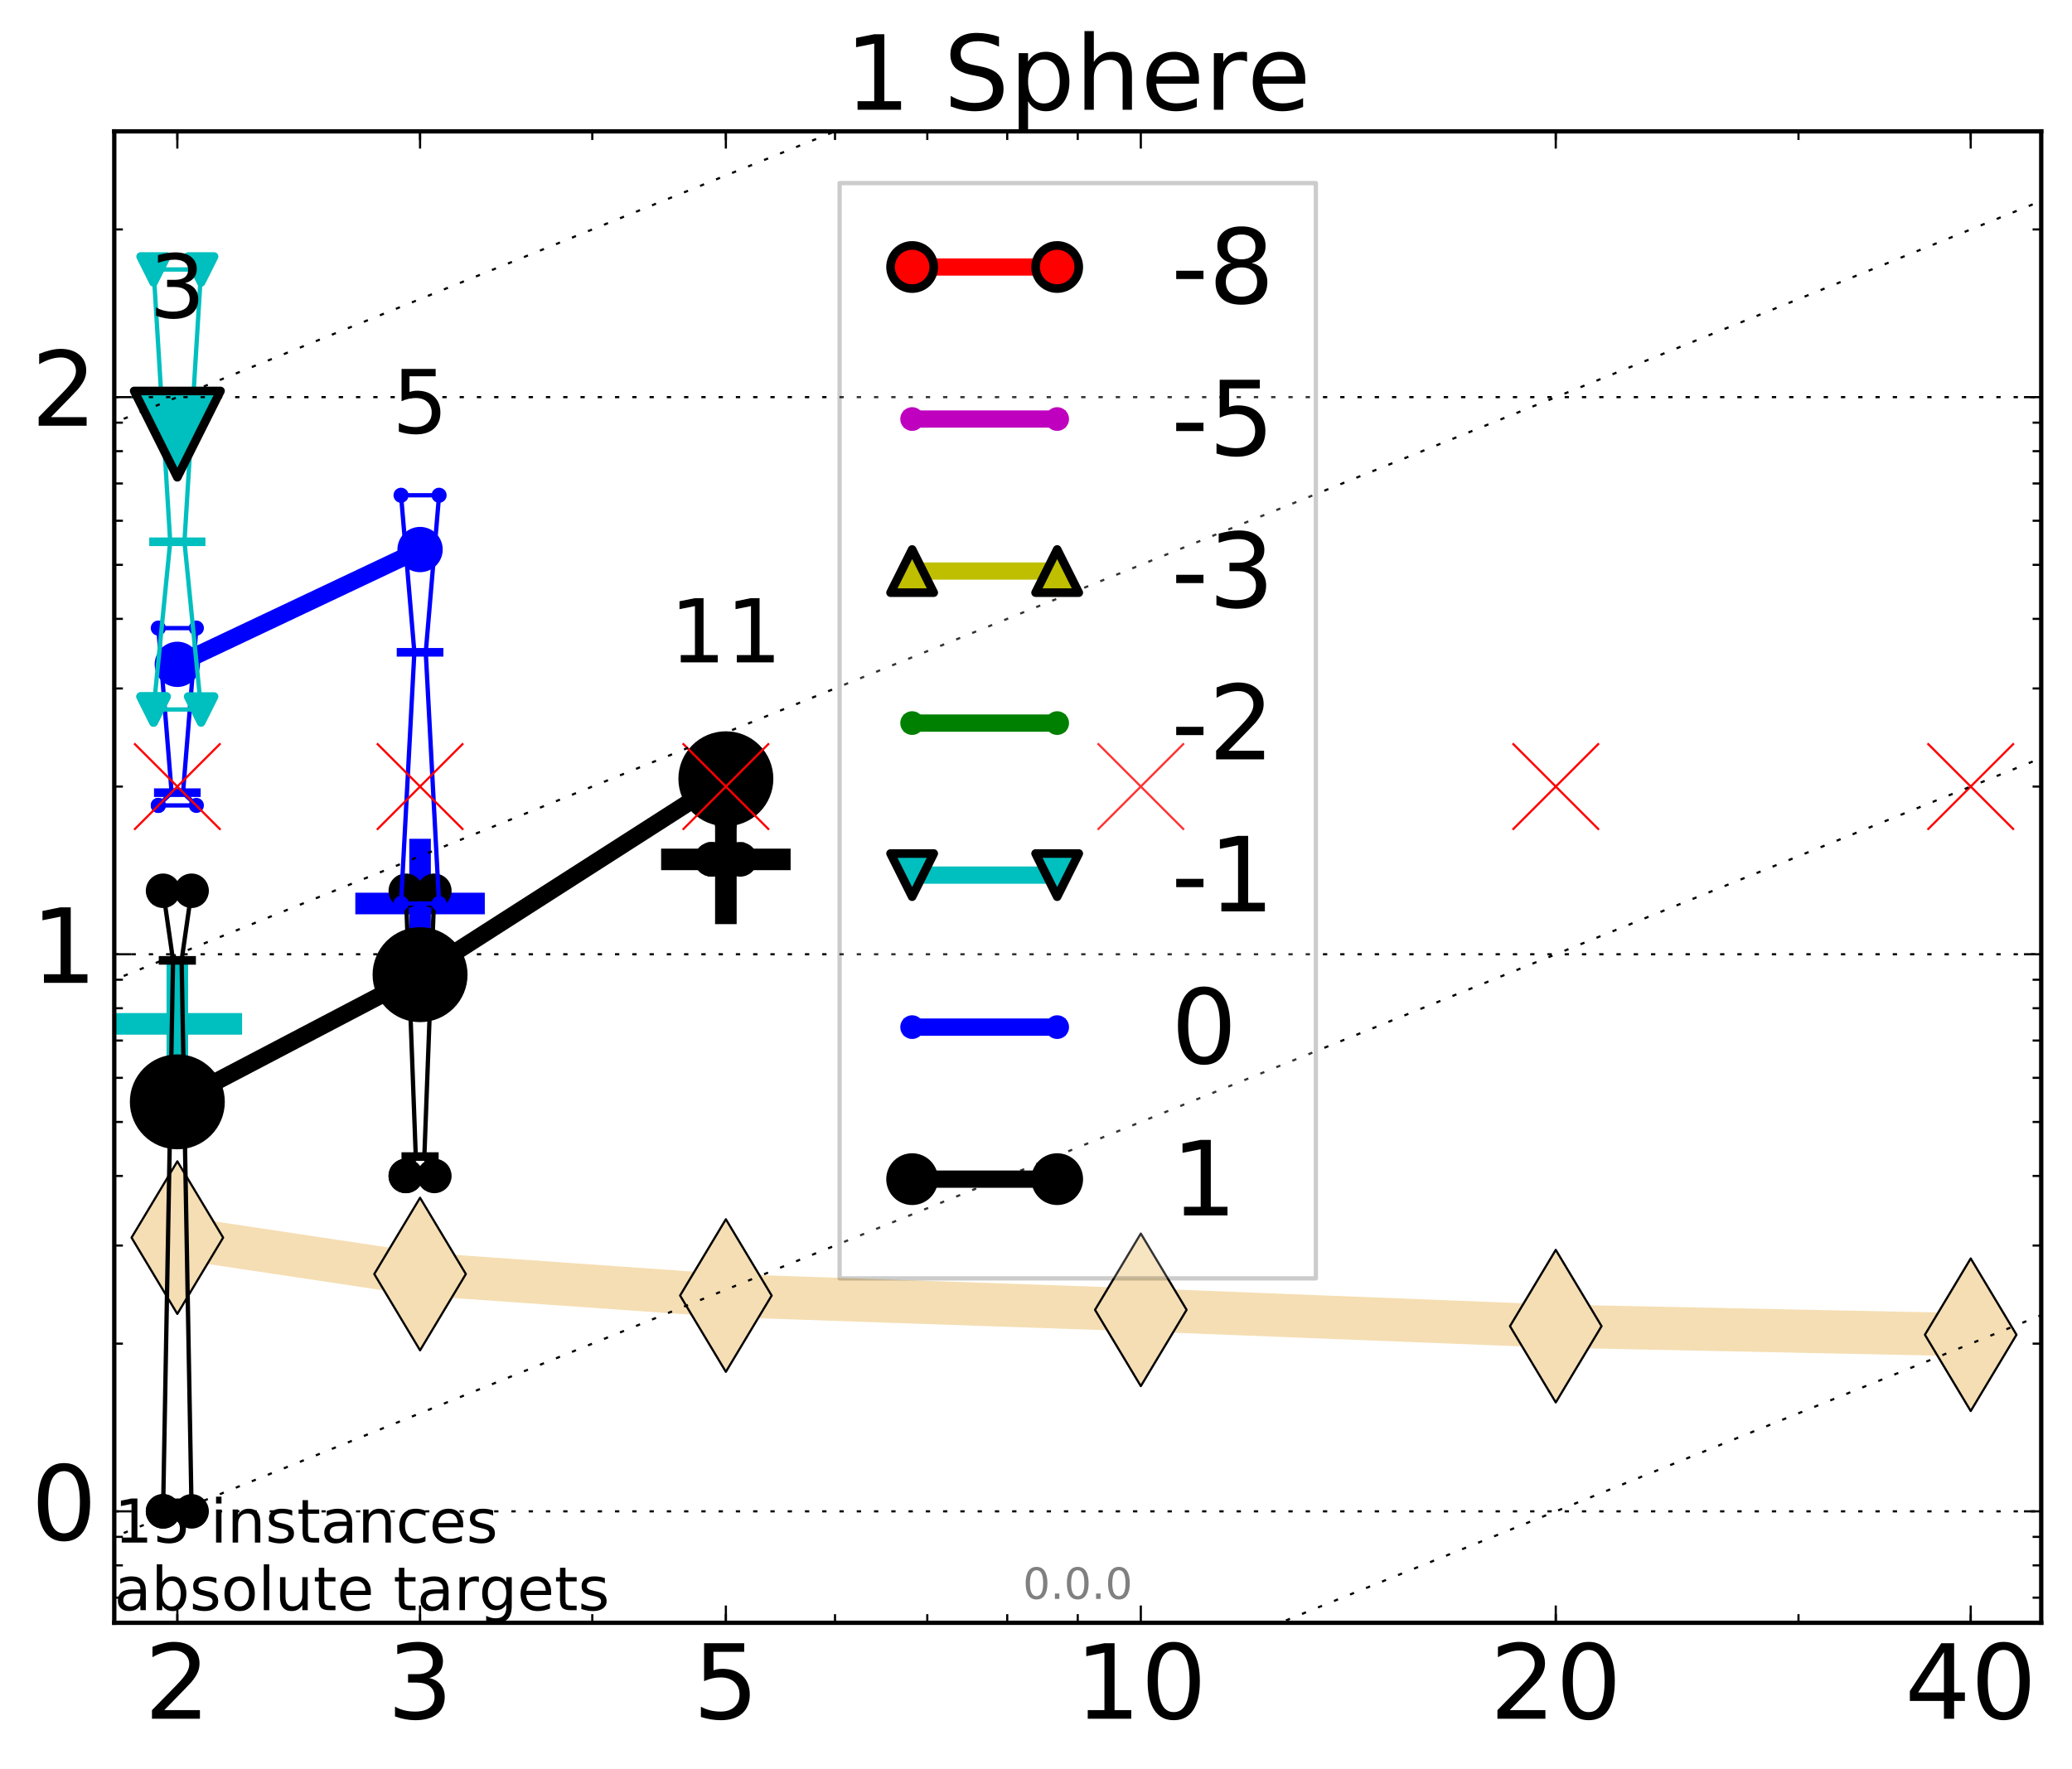 <?xml version="1.0" encoding="utf-8" standalone="no"?>
<!DOCTYPE svg PUBLIC "-//W3C//DTD SVG 1.1//EN"
  "http://www.w3.org/Graphics/SVG/1.1/DTD/svg11.dtd">
<!-- Created with matplotlib (http://matplotlib.org/) -->
<svg height="410pt" version="1.1" viewBox="0 0 480 410" width="480pt" xmlns="http://www.w3.org/2000/svg" xmlns:xlink="http://www.w3.org/1999/xlink">
 <defs>
  <style type="text/css">
*{stroke-linecap:butt;stroke-linejoin:round;stroke-miterlimit:100000;}
  </style>
 </defs>
 <g id="figure_1">
  <g id="patch_1">
   <path d="M 0 410.464 
L 480.07 410.464 
L 480.07 0 
L 0 0 
z
" style="fill:#ffffff;"/>
  </g>
  <g id="axes_1">
   <g id="patch_2">
    <path d="M 26.47 376.036 
L 472.87 376.036 
L 472.87 30.436 
L 26.47 30.436 
z
" style="fill:#ffffff;"/>
   </g>
   <g id="line2d_1">
    <path clip-path="url(#p2ac610eb0b)" d="M 41.082 286.786 
L 97.312 295.228 
L 168.155 300.208 
L 264.282 303.521 
L 360.409 307.302 
L 456.536 309.292 
" style="fill:none;stroke:#f5deb3;stroke-linecap:square;stroke-width:10.0;"/>
    <defs>
     <path d="M -0 17.678 
L 10.607 0 
L 0 -17.678 
L -10.607 -0 
z
" id="m9a71151393" style="stroke:#000000;stroke-linejoin:miter;stroke-width:0.5;"/>
    </defs>
    <g clip-path="url(#p2ac610eb0b)">
     <use style="fill:#f5deb3;stroke:#000000;stroke-linejoin:miter;stroke-width:0.5;" x="41.082" xlink:href="#m9a71151393" y="286.786"/>
     <use style="fill:#f5deb3;stroke:#000000;stroke-linejoin:miter;stroke-width:0.5;" x="97.312" xlink:href="#m9a71151393" y="295.228"/>
     <use style="fill:#f5deb3;stroke:#000000;stroke-linejoin:miter;stroke-width:0.5;" x="168.155" xlink:href="#m9a71151393" y="300.208"/>
     <use style="fill:#f5deb3;stroke:#000000;stroke-linejoin:miter;stroke-width:0.5;" x="264.282" xlink:href="#m9a71151393" y="303.521"/>
     <use style="fill:#f5deb3;stroke:#000000;stroke-linejoin:miter;stroke-width:0.5;" x="360.409" xlink:href="#m9a71151393" y="307.302"/>
     <use style="fill:#f5deb3;stroke:#000000;stroke-linejoin:miter;stroke-width:0.5;" x="456.536" xlink:href="#m9a71151393" y="309.292"/>
    </g>
   </g>
   <g id="line2d_2">
    <defs>
     <path d="M -15 0 
L 15 0 
M 0 15 
L 0 -15 
" id="mdeee0c64c7" style="stroke:#00bfbf;stroke-width:5.0;"/>
    </defs>
    <g clip-path="url(#p2ac610eb0b)">
     <use style="fill:#00bfbf;stroke:#00bfbf;stroke-width:5.0;" x="41.082" xlink:href="#mdeee0c64c7" y="237.252"/>
    </g>
   </g>
   <g id="line2d_3">
    <defs>
     <path d="M -15 0 
L 15 0 
M 0 15 
L 0 -15 
" id="m4b4e993fa1" style="stroke:#0000ff;stroke-width:5.0;"/>
    </defs>
    <g clip-path="url(#p2ac610eb0b)">
     <use style="fill:#0000ff;stroke:#0000ff;stroke-width:5.0;" x="97.312" xlink:href="#m4b4e993fa1" y="209.366"/>
    </g>
   </g>
   <g id="line2d_4">
    <defs>
     <path d="M -15 0 
L 15 0 
M 0 15 
L 0 -15 
" id="m7c8bce3cc6" style="stroke:#000000;stroke-width:5.0;"/>
    </defs>
    <g clip-path="url(#p2ac610eb0b)">
     <use style="stroke:#000000;stroke-width:5.0;" x="168.155" xlink:href="#m7c8bce3cc6" y="199.144"/>
    </g>
   </g>
   <g id="line2d_5">
    <path clip-path="url(#p2ac610eb0b)" d="M 37.777 350.217 
L 40.09 222.543 
L 37.777 206.414 
L 44.386 206.414 
L 42.073 222.543 
L 44.386 350.217 
L 37.777 350.217 
" style="fill:none;stroke:#000000;stroke-linecap:square;"/>
    <defs>
     <path d="M 0 0 
C 0 0 0 0 0 0 
C 0 0 0 0 0 0 
C 0 0 0 0 0 0 
C 0 0 0 0 0 0 
C 0 0 0 0 0 0 
C 0 0 0 0 0 0 
C 0 0 0 0 0 0 
C 0 0 0 0 0 0 
z
" id="m61c510335c" style="stroke:#000000;stroke-width:2.0;"/>
    </defs>
    <g clip-path="url(#p2ac610eb0b)">
     <use style="stroke:#000000;stroke-width:2.0;" x="37.777" xlink:href="#m61c510335c" y="350.217"/>
     <use style="stroke:#000000;stroke-width:2.0;" x="40.09" xlink:href="#m61c510335c" y="222.543"/>
     <use style="stroke:#000000;stroke-width:2.0;" x="37.777" xlink:href="#m61c510335c" y="206.414"/>
     <use style="stroke:#000000;stroke-width:2.0;" x="44.386" xlink:href="#m61c510335c" y="206.414"/>
     <use style="stroke:#000000;stroke-width:2.0;" x="42.073" xlink:href="#m61c510335c" y="222.543"/>
     <use style="stroke:#000000;stroke-width:2.0;" x="44.386" xlink:href="#m61c510335c" y="350.217"/>
     <use style="stroke:#000000;stroke-width:2.0;" x="37.777" xlink:href="#m61c510335c" y="350.217"/>
    </g>
   </g>
   <g id="line2d_6">
    <path clip-path="url(#p2ac610eb0b)" d="M 37.777 350.217 
L 44.386 350.217 
L 44.386 206.414 
L 37.777 206.414 
L 37.777 350.217 
" style="fill:none;"/>
    <defs>
     <path d="M 0 3 
C 0.796 3 1.559 2.684 2.121 2.121 
C 2.684 1.559 3 0.796 3 0 
C 3 -0.796 2.684 -1.559 2.121 -2.121 
C 1.559 -2.684 0.796 -3 0 -3 
C -0.796 -3 -1.559 -2.684 -2.121 -2.121 
C -2.684 -1.559 -3 -0.796 -3 0 
C -3 0.796 -2.684 1.559 -2.121 2.121 
C -1.559 2.684 -0.796 3 0 3 
z
" id="m6e25d1e15a" style="stroke:#000000;stroke-width:2.0;"/>
    </defs>
    <g clip-path="url(#p2ac610eb0b)">
     <use style="stroke:#000000;stroke-width:2.0;" x="37.777" xlink:href="#m6e25d1e15a" y="350.217"/>
     <use style="stroke:#000000;stroke-width:2.0;" x="44.386" xlink:href="#m6e25d1e15a" y="350.217"/>
     <use style="stroke:#000000;stroke-width:2.0;" x="44.386" xlink:href="#m6e25d1e15a" y="206.414"/>
     <use style="stroke:#000000;stroke-width:2.0;" x="37.777" xlink:href="#m6e25d1e15a" y="206.414"/>
     <use style="stroke:#000000;stroke-width:2.0;" x="37.777" xlink:href="#m6e25d1e15a" y="350.217"/>
    </g>
   </g>
   <g id="line2d_7">
    <path clip-path="url(#p2ac610eb0b)" d="M 37.777 222.543 
L 44.386 222.543 
" style="fill:none;stroke:#000000;stroke-linecap:square;stroke-width:2.0;"/>
    <g clip-path="url(#p2ac610eb0b)">
     <use style="stroke:#000000;stroke-width:2.0;" x="37.777" xlink:href="#m61c510335c" y="222.543"/>
     <use style="stroke:#000000;stroke-width:2.0;" x="44.386" xlink:href="#m61c510335c" y="222.543"/>
    </g>
   </g>
   <g id="line2d_8">
    <path clip-path="url(#p2ac610eb0b)" d="M 94.008 272.495 
L 96.321 268.008 
L 94.008 206.414 
L 100.617 206.414 
L 98.304 268.008 
L 100.617 272.495 
L 94.008 272.495 
" style="fill:none;stroke:#000000;stroke-linecap:square;"/>
    <g clip-path="url(#p2ac610eb0b)">
     <use style="stroke:#000000;stroke-width:2.0;" x="94.008" xlink:href="#m61c510335c" y="272.495"/>
     <use style="stroke:#000000;stroke-width:2.0;" x="96.321" xlink:href="#m61c510335c" y="268.008"/>
     <use style="stroke:#000000;stroke-width:2.0;" x="94.008" xlink:href="#m61c510335c" y="206.414"/>
     <use style="stroke:#000000;stroke-width:2.0;" x="100.617" xlink:href="#m61c510335c" y="206.414"/>
     <use style="stroke:#000000;stroke-width:2.0;" x="98.304" xlink:href="#m61c510335c" y="268.008"/>
     <use style="stroke:#000000;stroke-width:2.0;" x="100.617" xlink:href="#m61c510335c" y="272.495"/>
     <use style="stroke:#000000;stroke-width:2.0;" x="94.008" xlink:href="#m61c510335c" y="272.495"/>
    </g>
   </g>
   <g id="line2d_9">
    <path clip-path="url(#p2ac610eb0b)" d="M 94.008 272.495 
L 100.617 272.495 
L 100.617 206.414 
L 94.008 206.414 
L 94.008 272.495 
" style="fill:none;"/>
    <g clip-path="url(#p2ac610eb0b)">
     <use style="stroke:#000000;stroke-width:2.0;" x="94.008" xlink:href="#m6e25d1e15a" y="272.495"/>
     <use style="stroke:#000000;stroke-width:2.0;" x="100.617" xlink:href="#m6e25d1e15a" y="272.495"/>
     <use style="stroke:#000000;stroke-width:2.0;" x="100.617" xlink:href="#m6e25d1e15a" y="206.414"/>
     <use style="stroke:#000000;stroke-width:2.0;" x="94.008" xlink:href="#m6e25d1e15a" y="206.414"/>
     <use style="stroke:#000000;stroke-width:2.0;" x="94.008" xlink:href="#m6e25d1e15a" y="272.495"/>
    </g>
   </g>
   <g id="line2d_10">
    <path clip-path="url(#p2ac610eb0b)" d="M 94.008 268.008 
L 100.617 268.008 
" style="fill:none;stroke:#000000;stroke-linecap:square;stroke-width:2.0;"/>
    <g clip-path="url(#p2ac610eb0b)">
     <use style="stroke:#000000;stroke-width:2.0;" x="94.008" xlink:href="#m61c510335c" y="268.008"/>
     <use style="stroke:#000000;stroke-width:2.0;" x="100.617" xlink:href="#m61c510335c" y="268.008"/>
    </g>
   </g>
   <g id="line2d_11">
    <path clip-path="url(#p2ac610eb0b)" d="M 164.85 199.144 
L 167.163 196.192 
L 164.85 185.138 
L 171.459 185.138 
L 169.146 196.192 
L 171.459 199.144 
L 164.85 199.144 
" style="fill:none;stroke:#000000;stroke-linecap:square;"/>
    <g clip-path="url(#p2ac610eb0b)">
     <use style="stroke:#000000;stroke-width:2.0;" x="164.85" xlink:href="#m61c510335c" y="199.144"/>
     <use style="stroke:#000000;stroke-width:2.0;" x="167.163" xlink:href="#m61c510335c" y="196.192"/>
     <use style="stroke:#000000;stroke-width:2.0;" x="164.85" xlink:href="#m61c510335c" y="185.138"/>
     <use style="stroke:#000000;stroke-width:2.0;" x="171.459" xlink:href="#m61c510335c" y="185.138"/>
     <use style="stroke:#000000;stroke-width:2.0;" x="169.146" xlink:href="#m61c510335c" y="196.192"/>
     <use style="stroke:#000000;stroke-width:2.0;" x="171.459" xlink:href="#m61c510335c" y="199.144"/>
     <use style="stroke:#000000;stroke-width:2.0;" x="164.85" xlink:href="#m61c510335c" y="199.144"/>
    </g>
   </g>
   <g id="line2d_12">
    <path clip-path="url(#p2ac610eb0b)" d="M 164.85 199.144 
L 171.459 199.144 
L 171.459 185.138 
L 164.85 185.138 
L 164.85 199.144 
" style="fill:none;"/>
    <g clip-path="url(#p2ac610eb0b)">
     <use style="stroke:#000000;stroke-width:2.0;" x="164.85" xlink:href="#m6e25d1e15a" y="199.144"/>
     <use style="stroke:#000000;stroke-width:2.0;" x="171.459" xlink:href="#m6e25d1e15a" y="199.144"/>
     <use style="stroke:#000000;stroke-width:2.0;" x="171.459" xlink:href="#m6e25d1e15a" y="185.138"/>
     <use style="stroke:#000000;stroke-width:2.0;" x="164.85" xlink:href="#m6e25d1e15a" y="185.138"/>
     <use style="stroke:#000000;stroke-width:2.0;" x="164.85" xlink:href="#m6e25d1e15a" y="199.144"/>
    </g>
   </g>
   <g id="line2d_13">
    <path clip-path="url(#p2ac610eb0b)" d="M 164.85 196.192 
L 171.459 196.192 
" style="fill:none;stroke:#000000;stroke-linecap:square;stroke-width:2.0;"/>
    <g clip-path="url(#p2ac610eb0b)">
     <use style="stroke:#000000;stroke-width:2.0;" x="164.85" xlink:href="#m61c510335c" y="196.192"/>
     <use style="stroke:#000000;stroke-width:2.0;" x="171.459" xlink:href="#m61c510335c" y="196.192"/>
    </g>
   </g>
   <g id="line2d_14">
    <path clip-path="url(#p2ac610eb0b)" d="M 41.082 255.325 
L 97.312 225.856 
" style="fill:none;stroke:#000000;stroke-linecap:square;stroke-width:4.0;"/>
    <g clip-path="url(#p2ac610eb0b)">
     <use style="stroke:#000000;stroke-width:2.0;" x="41.082" xlink:href="#m61c510335c" y="255.325"/>
     <use style="stroke:#000000;stroke-width:2.0;" x="97.312" xlink:href="#m61c510335c" y="225.856"/>
    </g>
   </g>
   <g id="line2d_15">
    <path clip-path="url(#p2ac610eb0b)" d="M 97.312 225.856 
L 168.155 180.457 
" style="fill:none;stroke:#000000;stroke-linecap:square;stroke-width:4.0;"/>
    <g clip-path="url(#p2ac610eb0b)">
     <use style="stroke:#000000;stroke-width:2.0;" x="97.312" xlink:href="#m61c510335c" y="225.856"/>
     <use style="stroke:#000000;stroke-width:2.0;" x="168.155" xlink:href="#m61c510335c" y="180.457"/>
    </g>
   </g>
   <g id="line2d_16">
    <path clip-path="url(#p2ac610eb0b)" d="M 41.082 255.325 
L 97.312 225.856 
L 168.155 180.457 
" style="fill:none;"/>
    <defs>
     <path d="M 0 10 
C 2.652 10 5.196 8.946 7.071 7.071 
C 8.946 5.196 10 2.652 10 0 
C 10 -2.652 8.946 -5.196 7.071 -7.071 
C 5.196 -8.946 2.652 -10 0 -10 
C -2.652 -10 -5.196 -8.946 -7.071 -7.071 
C -8.946 -5.196 -10 -2.652 -10 0 
C -10 2.652 -8.946 5.196 -7.071 7.071 
C -5.196 8.946 -2.652 10 0 10 
z
" id="m7fa0c5411c" style="stroke:#000000;stroke-width:2.0;"/>
    </defs>
    <g clip-path="url(#p2ac610eb0b)">
     <use style="stroke:#000000;stroke-width:2.0;" x="41.082" xlink:href="#m7fa0c5411c" y="255.325"/>
     <use style="stroke:#000000;stroke-width:2.0;" x="97.312" xlink:href="#m7fa0c5411c" y="225.856"/>
     <use style="stroke:#000000;stroke-width:2.0;" x="168.155" xlink:href="#m7fa0c5411c" y="180.457"/>
    </g>
   </g>
   <g id="line2d_17">
    <path clip-path="url(#p2ac610eb0b)" d="M 36.676 186.633 
L 39.76 183.682 
L 36.676 145.544 
L 45.488 145.544 
L 42.403 183.682 
L 45.488 186.633 
L 36.676 186.633 
" style="fill:none;stroke:#0000ff;stroke-linecap:square;"/>
    <defs>
     <path d="M 0 0 
C 0 0 0 0 0 0 
C 0 0 0 0 0 0 
C 0 0 0 0 0 0 
C 0 0 0 0 0 0 
C 0 0 0 0 0 0 
C 0 0 0 0 0 0 
C 0 0 0 0 0 0 
C 0 0 0 0 0 0 
z
" id="m2d9264b9b5" style="stroke:#0000ff;stroke-width:0.5;"/>
    </defs>
    <g clip-path="url(#p2ac610eb0b)">
     <use style="fill:#0000ff;stroke:#0000ff;stroke-width:0.5;" x="36.676" xlink:href="#m2d9264b9b5" y="186.633"/>
     <use style="fill:#0000ff;stroke:#0000ff;stroke-width:0.5;" x="39.76" xlink:href="#m2d9264b9b5" y="183.682"/>
     <use style="fill:#0000ff;stroke:#0000ff;stroke-width:0.5;" x="36.676" xlink:href="#m2d9264b9b5" y="145.544"/>
     <use style="fill:#0000ff;stroke:#0000ff;stroke-width:0.5;" x="45.488" xlink:href="#m2d9264b9b5" y="145.544"/>
     <use style="fill:#0000ff;stroke:#0000ff;stroke-width:0.5;" x="42.403" xlink:href="#m2d9264b9b5" y="183.682"/>
     <use style="fill:#0000ff;stroke:#0000ff;stroke-width:0.5;" x="45.488" xlink:href="#m2d9264b9b5" y="186.633"/>
     <use style="fill:#0000ff;stroke:#0000ff;stroke-width:0.5;" x="36.676" xlink:href="#m2d9264b9b5" y="186.633"/>
    </g>
   </g>
   <g id="line2d_18">
    <path clip-path="url(#p2ac610eb0b)" d="M 36.676 186.633 
L 45.488 186.633 
L 45.488 145.544 
L 36.676 145.544 
L 36.676 186.633 
" style="fill:none;"/>
    <defs>
     <path d="M 0 1.5 
C 0.398 1.5 0.779 1.342 1.061 1.061 
C 1.342 0.779 1.5 0.398 1.5 0 
C 1.5 -0.398 1.342 -0.779 1.061 -1.061 
C 0.779 -1.342 0.398 -1.5 0 -1.5 
C -0.398 -1.5 -0.779 -1.342 -1.061 -1.061 
C -1.342 -0.779 -1.5 -0.398 -1.5 0 
C -1.5 0.398 -1.342 0.779 -1.061 1.061 
C -0.779 1.342 -0.398 1.5 0 1.5 
z
" id="m801f61f6cd" style="stroke:#0000ff;stroke-width:0.5;"/>
    </defs>
    <g clip-path="url(#p2ac610eb0b)">
     <use style="fill:#0000ff;stroke:#0000ff;stroke-width:0.5;" x="36.676" xlink:href="#m801f61f6cd" y="186.633"/>
     <use style="fill:#0000ff;stroke:#0000ff;stroke-width:0.5;" x="45.488" xlink:href="#m801f61f6cd" y="186.633"/>
     <use style="fill:#0000ff;stroke:#0000ff;stroke-width:0.5;" x="45.488" xlink:href="#m801f61f6cd" y="145.544"/>
     <use style="fill:#0000ff;stroke:#0000ff;stroke-width:0.5;" x="36.676" xlink:href="#m801f61f6cd" y="145.544"/>
     <use style="fill:#0000ff;stroke:#0000ff;stroke-width:0.5;" x="36.676" xlink:href="#m801f61f6cd" y="186.633"/>
    </g>
   </g>
   <g id="line2d_19">
    <path clip-path="url(#p2ac610eb0b)" d="M 36.676 183.682 
L 45.488 183.682 
" style="fill:none;stroke:#0000ff;stroke-linecap:square;stroke-width:2.0;"/>
    <g clip-path="url(#p2ac610eb0b)">
     <use style="fill:#0000ff;stroke:#0000ff;stroke-width:0.5;" x="36.676" xlink:href="#m2d9264b9b5" y="183.682"/>
     <use style="fill:#0000ff;stroke:#0000ff;stroke-width:0.5;" x="45.488" xlink:href="#m2d9264b9b5" y="183.682"/>
    </g>
   </g>
   <g id="line2d_20">
    <path clip-path="url(#p2ac610eb0b)" d="M 92.906 209.366 
L 95.991 151.155 
L 92.906 114.762 
L 101.718 114.762 
L 98.634 151.155 
L 101.718 209.366 
L 92.906 209.366 
" style="fill:none;stroke:#0000ff;stroke-linecap:square;"/>
    <g clip-path="url(#p2ac610eb0b)">
     <use style="fill:#0000ff;stroke:#0000ff;stroke-width:0.5;" x="92.906" xlink:href="#m2d9264b9b5" y="209.366"/>
     <use style="fill:#0000ff;stroke:#0000ff;stroke-width:0.5;" x="95.991" xlink:href="#m2d9264b9b5" y="151.155"/>
     <use style="fill:#0000ff;stroke:#0000ff;stroke-width:0.5;" x="92.906" xlink:href="#m2d9264b9b5" y="114.762"/>
     <use style="fill:#0000ff;stroke:#0000ff;stroke-width:0.5;" x="101.718" xlink:href="#m2d9264b9b5" y="114.762"/>
     <use style="fill:#0000ff;stroke:#0000ff;stroke-width:0.5;" x="98.634" xlink:href="#m2d9264b9b5" y="151.155"/>
     <use style="fill:#0000ff;stroke:#0000ff;stroke-width:0.5;" x="101.718" xlink:href="#m2d9264b9b5" y="209.366"/>
     <use style="fill:#0000ff;stroke:#0000ff;stroke-width:0.5;" x="92.906" xlink:href="#m2d9264b9b5" y="209.366"/>
    </g>
   </g>
   <g id="line2d_21">
    <path clip-path="url(#p2ac610eb0b)" d="M 92.906 209.366 
L 101.718 209.366 
L 101.718 114.762 
L 92.906 114.762 
L 92.906 209.366 
" style="fill:none;"/>
    <g clip-path="url(#p2ac610eb0b)">
     <use style="fill:#0000ff;stroke:#0000ff;stroke-width:0.5;" x="92.906" xlink:href="#m801f61f6cd" y="209.366"/>
     <use style="fill:#0000ff;stroke:#0000ff;stroke-width:0.5;" x="101.718" xlink:href="#m801f61f6cd" y="209.366"/>
     <use style="fill:#0000ff;stroke:#0000ff;stroke-width:0.5;" x="101.718" xlink:href="#m801f61f6cd" y="114.762"/>
     <use style="fill:#0000ff;stroke:#0000ff;stroke-width:0.5;" x="92.906" xlink:href="#m801f61f6cd" y="114.762"/>
     <use style="fill:#0000ff;stroke:#0000ff;stroke-width:0.5;" x="92.906" xlink:href="#m801f61f6cd" y="209.366"/>
    </g>
   </g>
   <g id="line2d_22">
    <path clip-path="url(#p2ac610eb0b)" d="M 92.906 151.155 
L 101.718 151.155 
" style="fill:none;stroke:#0000ff;stroke-linecap:square;stroke-width:2.0;"/>
    <g clip-path="url(#p2ac610eb0b)">
     <use style="fill:#0000ff;stroke:#0000ff;stroke-width:0.5;" x="92.906" xlink:href="#m2d9264b9b5" y="151.155"/>
     <use style="fill:#0000ff;stroke:#0000ff;stroke-width:0.5;" x="101.718" xlink:href="#m2d9264b9b5" y="151.155"/>
    </g>
   </g>
   <g id="line2d_23">
    <path clip-path="url(#p2ac610eb0b)" d="M 41.082 153.944 
L 97.312 127.343 
" style="fill:none;stroke:#0000ff;stroke-linecap:square;stroke-width:4.0;"/>
    <g clip-path="url(#p2ac610eb0b)">
     <use style="fill:#0000ff;stroke:#0000ff;stroke-width:0.5;" x="41.082" xlink:href="#m2d9264b9b5" y="153.944"/>
     <use style="fill:#0000ff;stroke:#0000ff;stroke-width:0.5;" x="97.312" xlink:href="#m2d9264b9b5" y="127.343"/>
    </g>
   </g>
   <g id="line2d_24">
    <path clip-path="url(#p2ac610eb0b)" d="M 41.082 153.944 
L 97.312 127.343 
" style="fill:none;"/>
    <defs>
     <path d="M 0 5 
C 1.326 5 2.598 4.473 3.536 3.536 
C 4.473 2.598 5 1.326 5 0 
C 5 -1.326 4.473 -2.598 3.536 -3.536 
C 2.598 -4.473 1.326 -5 0 -5 
C -1.326 -5 -2.598 -4.473 -3.536 -3.536 
C -4.473 -2.598 -5 -1.326 -5 0 
C -5 1.326 -4.473 2.598 -3.536 3.536 
C -2.598 4.473 -1.326 5 0 5 
z
" id="m96109dc87d" style="stroke:#0000ff;stroke-width:0.5;"/>
    </defs>
    <g clip-path="url(#p2ac610eb0b)">
     <use style="fill:#0000ff;stroke:#0000ff;stroke-width:0.5;" x="41.082" xlink:href="#m96109dc87d" y="153.944"/>
     <use style="fill:#0000ff;stroke:#0000ff;stroke-width:0.5;" x="97.312" xlink:href="#m96109dc87d" y="127.343"/>
    </g>
   </g>
   <g id="line2d_25">
    <path clip-path="url(#p2ac610eb0b)" d="M 35.574 164.408 
L 39.429 125.547 
L 35.574 62.445 
L 46.589 62.445 
L 42.734 125.547 
L 46.589 164.408 
L 35.574 164.408 
" style="fill:none;stroke:#00bfbf;stroke-linecap:square;"/>
    <defs>
     <path d="M 0 0 
L 0 0 
L 0 0 
z
" id="m595c14a9eb" style="stroke:#00bfbf;stroke-linejoin:miter;stroke-width:2.0;"/>
    </defs>
    <g clip-path="url(#p2ac610eb0b)">
     <use style="fill:#00bfbf;stroke:#00bfbf;stroke-linejoin:miter;stroke-width:2.0;" x="35.574" xlink:href="#m595c14a9eb" y="164.408"/>
     <use style="fill:#00bfbf;stroke:#00bfbf;stroke-linejoin:miter;stroke-width:2.0;" x="39.429" xlink:href="#m595c14a9eb" y="125.547"/>
     <use style="fill:#00bfbf;stroke:#00bfbf;stroke-linejoin:miter;stroke-width:2.0;" x="35.574" xlink:href="#m595c14a9eb" y="62.445"/>
     <use style="fill:#00bfbf;stroke:#00bfbf;stroke-linejoin:miter;stroke-width:2.0;" x="46.589" xlink:href="#m595c14a9eb" y="62.445"/>
     <use style="fill:#00bfbf;stroke:#00bfbf;stroke-linejoin:miter;stroke-width:2.0;" x="42.734" xlink:href="#m595c14a9eb" y="125.547"/>
     <use style="fill:#00bfbf;stroke:#00bfbf;stroke-linejoin:miter;stroke-width:2.0;" x="46.589" xlink:href="#m595c14a9eb" y="164.408"/>
     <use style="fill:#00bfbf;stroke:#00bfbf;stroke-linejoin:miter;stroke-width:2.0;" x="35.574" xlink:href="#m595c14a9eb" y="164.408"/>
    </g>
   </g>
   <g id="line2d_26">
    <path clip-path="url(#p2ac610eb0b)" d="M 35.574 164.408 
L 46.589 164.408 
L 46.589 62.445 
L 35.574 62.445 
L 35.574 164.408 
" style="fill:none;"/>
    <defs>
     <path d="M -0 3 
L 3 -3 
L -3 -3 
z
" id="m9a2e62a7c7" style="stroke:#00bfbf;stroke-linejoin:miter;stroke-width:2.0;"/>
    </defs>
    <g clip-path="url(#p2ac610eb0b)">
     <use style="fill:#00bfbf;stroke:#00bfbf;stroke-linejoin:miter;stroke-width:2.0;" x="35.574" xlink:href="#m9a2e62a7c7" y="164.408"/>
     <use style="fill:#00bfbf;stroke:#00bfbf;stroke-linejoin:miter;stroke-width:2.0;" x="46.589" xlink:href="#m9a2e62a7c7" y="164.408"/>
     <use style="fill:#00bfbf;stroke:#00bfbf;stroke-linejoin:miter;stroke-width:2.0;" x="46.589" xlink:href="#m9a2e62a7c7" y="62.445"/>
     <use style="fill:#00bfbf;stroke:#00bfbf;stroke-linejoin:miter;stroke-width:2.0;" x="35.574" xlink:href="#m9a2e62a7c7" y="62.445"/>
     <use style="fill:#00bfbf;stroke:#00bfbf;stroke-linejoin:miter;stroke-width:2.0;" x="35.574" xlink:href="#m9a2e62a7c7" y="164.408"/>
    </g>
   </g>
   <g id="line2d_27">
    <path clip-path="url(#p2ac610eb0b)" d="M 35.574 125.547 
L 46.589 125.547 
" style="fill:none;stroke:#00bfbf;stroke-linecap:square;stroke-width:2.0;"/>
    <g clip-path="url(#p2ac610eb0b)">
     <use style="fill:#00bfbf;stroke:#00bfbf;stroke-linejoin:miter;stroke-width:2.0;" x="35.574" xlink:href="#m595c14a9eb" y="125.547"/>
     <use style="fill:#00bfbf;stroke:#00bfbf;stroke-linejoin:miter;stroke-width:2.0;" x="46.589" xlink:href="#m595c14a9eb" y="125.547"/>
    </g>
   </g>
   <g id="line2d_28">
    <path clip-path="url(#p2ac610eb0b)" d="M 41.082 100.594 
" style="fill:none;"/>
    <defs>
     <path d="M -0 10 
L 10 -10 
L -10 -10 
z
" id="md987882606" style="stroke:#000000;stroke-linejoin:miter;stroke-width:2.0;"/>
    </defs>
    <g clip-path="url(#p2ac610eb0b)">
     <use style="fill:#00bfbf;stroke:#000000;stroke-linejoin:miter;stroke-width:2.0;" x="41.082" xlink:href="#md987882606" y="100.594"/>
    </g>
   </g>
   <g id="line2d_29"/>
   <g id="line2d_30"/>
   <g id="line2d_31"/>
   <g id="line2d_32"/>
   <g id="line2d_33"/>
   <g id="line2d_34"/>
   <g id="line2d_35"/>
   <g id="line2d_36">
    <defs>
     <path d="M -10 10 
L 10 -10 
M -10 -10 
L 10 10 
" id="mc828b44ced" style="stroke:#ff0000;stroke-width:0.5;"/>
    </defs>
    <g clip-path="url(#p2ac610eb0b)">
     <use style="fill:#ff0000;stroke:#ff0000;stroke-width:0.5;" x="41.082" xlink:href="#mc828b44ced" y="182.262"/>
     <use style="fill:#ff0000;stroke:#ff0000;stroke-width:0.5;" x="97.312" xlink:href="#mc828b44ced" y="182.262"/>
     <use style="fill:#ff0000;stroke:#ff0000;stroke-width:0.5;" x="168.155" xlink:href="#mc828b44ced" y="182.262"/>
     <use style="fill:#ff0000;stroke:#ff0000;stroke-width:0.5;" x="264.282" xlink:href="#mc828b44ced" y="182.262"/>
     <use style="fill:#ff0000;stroke:#ff0000;stroke-width:0.5;" x="360.409" xlink:href="#mc828b44ced" y="182.262"/>
     <use style="fill:#ff0000;stroke:#ff0000;stroke-width:0.5;" x="456.536" xlink:href="#mc828b44ced" y="182.262"/>
    </g>
   </g>
   <g id="line2d_37">
    <path clip-path="url(#p2ac610eb0b)" d="M -278.245 608.405 
M 208.91 411.464 
L 481.07 301.438 
" style="fill:none;stroke:#000000;stroke-dasharray:1,3;stroke-dashoffset:0.0;stroke-width:0.5;"/>
   </g>
   <g id="line2d_38">
    <path clip-path="url(#p2ac610eb0b)" d="M -278.245 479.311 
M -1 367.23 
L 481.07 172.344 
" style="fill:none;stroke:#000000;stroke-dasharray:1,3;stroke-dashoffset:0.0;stroke-width:0.5;"/>
   </g>
   <g id="line2d_39">
    <path clip-path="url(#p2ac610eb0b)" d="M -278.245 350.217 
M -1 238.136 
L 481.07 43.25 
" style="fill:none;stroke:#000000;stroke-dasharray:1,3;stroke-dashoffset:0.0;stroke-width:0.5;"/>
   </g>
   <g id="line2d_40">
    <path clip-path="url(#p2ac610eb0b)" d="M -278.245 221.124 
M -1 109.042 
L 271.2 -1 
" style="fill:none;stroke:#000000;stroke-dasharray:1,3;stroke-dashoffset:0.0;stroke-width:0.5;"/>
   </g>
   <g id="line2d_41">
    <path clip-path="url(#p2ac610eb0b)" d="M -278.245 92.03 
" style="fill:none;stroke:#000000;stroke-dasharray:1,3;stroke-dashoffset:0.0;stroke-width:0.5;"/>
   </g>
   <g id="line2d_42">
    <path clip-path="url(#p2ac610eb0b)" d="M -278.245 -37.064 
" style="fill:none;stroke:#000000;stroke-dasharray:1,3;stroke-dashoffset:0.0;stroke-width:0.5;"/>
   </g>
   <g id="line2d_43">
    <path clip-path="url(#p2ac610eb0b)" d="M -278.245 -166.158 
" style="fill:none;stroke:#000000;stroke-dasharray:1,3;stroke-dashoffset:0.0;stroke-width:0.5;"/>
   </g>
   <g id="line2d_44">
    <path clip-path="url(#p2ac610eb0b)" d="M -278.245 -295.252 
" style="fill:none;stroke:#000000;stroke-dasharray:1,3;stroke-dashoffset:0.0;stroke-width:0.5;"/>
   </g>
   <g id="line2d_45">
    <path clip-path="url(#p2ac610eb0b)" d="M -278.245 -424.346 
" style="fill:none;stroke:#000000;stroke-dasharray:1,3;stroke-dashoffset:0.0;stroke-width:0.5;"/>
   </g>
   <g id="patch_3">
    <path d="M 26.47 30.436 
L 472.87 30.436 
" style="fill:none;stroke:#000000;stroke-linecap:square;stroke-linejoin:miter;"/>
   </g>
   <g id="patch_4">
    <path d="M 472.87 376.036 
L 472.87 30.436 
" style="fill:none;stroke:#000000;stroke-linecap:square;stroke-linejoin:miter;"/>
   </g>
   <g id="patch_5">
    <path d="M 26.47 376.036 
L 472.87 376.036 
" style="fill:none;stroke:#000000;stroke-linecap:square;stroke-linejoin:miter;"/>
   </g>
   <g id="patch_6">
    <path d="M 26.47 376.036 
L 26.47 30.436 
" style="fill:none;stroke:#000000;stroke-linecap:square;stroke-linejoin:miter;"/>
   </g>
   <g id="matplotlib.axis_1">
    <g id="xtick_1">
     <g id="line2d_46">
      <defs>
       <path d="M 0 0 
L 0 -4 
" id="m7e60150e09" style="stroke:#000000;stroke-width:0.5;"/>
      </defs>
      <g>
       <use style="stroke:#000000;stroke-width:0.5;" x="41.082" xlink:href="#m7e60150e09" y="376.036"/>
      </g>
     </g>
     <g id="line2d_47">
      <defs>
       <path d="M 0 0 
L 0 4 
" id="me1ff3007de" style="stroke:#000000;stroke-width:0.5;"/>
      </defs>
      <g>
       <use style="stroke:#000000;stroke-width:0.5;" x="41.082" xlink:href="#me1ff3007de" y="30.436"/>
      </g>
     </g>
     <g id="text_1">
      <!-- 2 -->
      <defs>
       <path d="M 19.188 8.297 
L 53.609 8.297 
L 53.609 0 
L 7.328 0 
L 7.328 8.297 
Q 12.938 14.109 22.625 23.891 
Q 32.328 33.688 34.812 36.531 
Q 39.547 41.844 41.422 45.531 
Q 43.312 49.219 43.312 52.781 
Q 43.312 58.594 39.234 62.25 
Q 35.156 65.922 28.609 65.922 
Q 23.969 65.922 18.812 64.312 
Q 13.672 62.703 7.812 59.422 
L 7.812 69.391 
Q 13.766 71.781 18.938 73 
Q 24.125 74.219 28.422 74.219 
Q 39.75 74.219 46.484 68.547 
Q 53.219 62.891 53.219 53.422 
Q 53.219 48.922 51.531 44.891 
Q 49.859 40.875 45.406 35.406 
Q 44.188 33.984 37.641 27.219 
Q 31.109 20.453 19.188 8.297 
" id="BitstreamVeraSans-Roman-32"/>
      </defs>
      <g transform="translate(33.447 398.272)scale(0.24 -0.24)">
       <use xlink:href="#BitstreamVeraSans-Roman-32"/>
      </g>
     </g>
    </g>
    <g id="xtick_2">
     <g id="line2d_48">
      <g>
       <use style="stroke:#000000;stroke-width:0.5;" x="97.312" xlink:href="#m7e60150e09" y="376.036"/>
      </g>
     </g>
     <g id="line2d_49">
      <g>
       <use style="stroke:#000000;stroke-width:0.5;" x="97.312" xlink:href="#me1ff3007de" y="30.436"/>
      </g>
     </g>
     <g id="text_2">
      <!-- 3 -->
      <defs>
       <path d="M 40.578 39.312 
Q 47.656 37.797 51.625 33 
Q 55.609 28.219 55.609 21.188 
Q 55.609 10.406 48.188 4.484 
Q 40.766 -1.422 27.094 -1.422 
Q 22.516 -1.422 17.656 -0.516 
Q 12.797 0.391 7.625 2.203 
L 7.625 11.719 
Q 11.719 9.328 16.594 8.109 
Q 21.484 6.891 26.812 6.891 
Q 36.078 6.891 40.938 10.547 
Q 45.797 14.203 45.797 21.188 
Q 45.797 27.641 41.281 31.266 
Q 36.766 34.906 28.719 34.906 
L 20.219 34.906 
L 20.219 43.016 
L 29.109 43.016 
Q 36.375 43.016 40.234 45.922 
Q 44.094 48.828 44.094 54.297 
Q 44.094 59.906 40.109 62.906 
Q 36.141 65.922 28.719 65.922 
Q 24.656 65.922 20.016 65.031 
Q 15.375 64.156 9.812 62.312 
L 9.812 71.094 
Q 15.438 72.656 20.344 73.438 
Q 25.25 74.219 29.594 74.219 
Q 40.828 74.219 47.359 69.109 
Q 53.906 64.016 53.906 55.328 
Q 53.906 49.266 50.438 45.094 
Q 46.969 40.922 40.578 39.312 
" id="BitstreamVeraSans-Roman-33"/>
      </defs>
      <g transform="translate(89.677 398.272)scale(0.24 -0.24)">
       <use xlink:href="#BitstreamVeraSans-Roman-33"/>
      </g>
     </g>
    </g>
    <g id="xtick_3">
     <g id="line2d_50">
      <g>
       <use style="stroke:#000000;stroke-width:0.5;" x="168.155" xlink:href="#m7e60150e09" y="376.036"/>
      </g>
     </g>
     <g id="line2d_51">
      <g>
       <use style="stroke:#000000;stroke-width:0.5;" x="168.155" xlink:href="#me1ff3007de" y="30.436"/>
      </g>
     </g>
     <g id="text_3">
      <!-- 5 -->
      <defs>
       <path d="M 10.797 72.906 
L 49.516 72.906 
L 49.516 64.594 
L 19.828 64.594 
L 19.828 46.734 
Q 21.969 47.469 24.109 47.828 
Q 26.266 48.188 28.422 48.188 
Q 40.625 48.188 47.75 41.5 
Q 54.891 34.812 54.891 23.391 
Q 54.891 11.625 47.562 5.094 
Q 40.234 -1.422 26.906 -1.422 
Q 22.312 -1.422 17.547 -0.641 
Q 12.797 0.141 7.719 1.703 
L 7.719 11.625 
Q 12.109 9.234 16.797 8.062 
Q 21.484 6.891 26.703 6.891 
Q 35.156 6.891 40.078 11.328 
Q 45.016 15.766 45.016 23.391 
Q 45.016 31 40.078 35.438 
Q 35.156 39.891 26.703 39.891 
Q 22.75 39.891 18.812 39.016 
Q 14.891 38.141 10.797 36.281 
z
" id="BitstreamVeraSans-Roman-35"/>
      </defs>
      <g transform="translate(160.52 398.272)scale(0.24 -0.24)">
       <use xlink:href="#BitstreamVeraSans-Roman-35"/>
      </g>
     </g>
    </g>
    <g id="xtick_4">
     <g id="line2d_52">
      <g>
       <use style="stroke:#000000;stroke-width:0.5;" x="264.282" xlink:href="#m7e60150e09" y="376.036"/>
      </g>
     </g>
     <g id="line2d_53">
      <g>
       <use style="stroke:#000000;stroke-width:0.5;" x="264.282" xlink:href="#me1ff3007de" y="30.436"/>
      </g>
     </g>
     <g id="text_4">
      <!-- 10 -->
      <defs>
       <path d="M 31.781 66.406 
Q 24.172 66.406 20.328 58.906 
Q 16.5 51.422 16.5 36.375 
Q 16.5 21.391 20.328 13.891 
Q 24.172 6.391 31.781 6.391 
Q 39.453 6.391 43.281 13.891 
Q 47.125 21.391 47.125 36.375 
Q 47.125 51.422 43.281 58.906 
Q 39.453 66.406 31.781 66.406 
M 31.781 74.219 
Q 44.047 74.219 50.516 64.516 
Q 56.984 54.828 56.984 36.375 
Q 56.984 17.969 50.516 8.266 
Q 44.047 -1.422 31.781 -1.422 
Q 19.531 -1.422 13.062 8.266 
Q 6.594 17.969 6.594 36.375 
Q 6.594 54.828 13.062 64.516 
Q 19.531 74.219 31.781 74.219 
" id="BitstreamVeraSans-Roman-30"/>
       <path d="M 12.406 8.297 
L 28.516 8.297 
L 28.516 63.922 
L 10.984 60.406 
L 10.984 69.391 
L 28.422 72.906 
L 38.281 72.906 
L 38.281 8.297 
L 54.391 8.297 
L 54.391 0 
L 12.406 0 
z
" id="BitstreamVeraSans-Roman-31"/>
      </defs>
      <g transform="translate(249.012 398.272)scale(0.24 -0.24)">
       <use xlink:href="#BitstreamVeraSans-Roman-31"/>
       <use x="63.623" xlink:href="#BitstreamVeraSans-Roman-30"/>
      </g>
     </g>
    </g>
    <g id="xtick_5">
     <g id="line2d_54">
      <g>
       <use style="stroke:#000000;stroke-width:0.5;" x="360.409" xlink:href="#m7e60150e09" y="376.036"/>
      </g>
     </g>
     <g id="line2d_55">
      <g>
       <use style="stroke:#000000;stroke-width:0.5;" x="360.409" xlink:href="#me1ff3007de" y="30.436"/>
      </g>
     </g>
     <g id="text_5">
      <!-- 20 -->
      <g transform="translate(345.139 398.272)scale(0.24 -0.24)">
       <use xlink:href="#BitstreamVeraSans-Roman-32"/>
       <use x="63.623" xlink:href="#BitstreamVeraSans-Roman-30"/>
      </g>
     </g>
    </g>
    <g id="xtick_6">
     <g id="line2d_56">
      <g>
       <use style="stroke:#000000;stroke-width:0.5;" x="456.536" xlink:href="#m7e60150e09" y="376.036"/>
      </g>
     </g>
     <g id="line2d_57">
      <g>
       <use style="stroke:#000000;stroke-width:0.5;" x="456.536" xlink:href="#me1ff3007de" y="30.436"/>
      </g>
     </g>
     <g id="text_6">
      <!-- 40 -->
      <defs>
       <path d="M 37.797 64.312 
L 12.891 25.391 
L 37.797 25.391 
z
M 35.203 72.906 
L 47.609 72.906 
L 47.609 25.391 
L 58.016 25.391 
L 58.016 17.188 
L 47.609 17.188 
L 47.609 0 
L 37.797 0 
L 37.797 17.188 
L 4.891 17.188 
L 4.891 26.703 
z
" id="BitstreamVeraSans-Roman-34"/>
      </defs>
      <g transform="translate(441.266 398.272)scale(0.24 -0.24)">
       <use xlink:href="#BitstreamVeraSans-Roman-34"/>
       <use x="63.623" xlink:href="#BitstreamVeraSans-Roman-30"/>
      </g>
     </g>
    </g>
    <g id="xtick_7">
     <g id="line2d_58">
      <defs>
       <path d="M 0 0 
L 0 -2 
" id="med534e5f0b" style="stroke:#000000;stroke-width:0.5;"/>
      </defs>
      <g>
       <use style="stroke:#000000;stroke-width:0.5;" x="41.082" xlink:href="#med534e5f0b" y="376.036"/>
      </g>
     </g>
     <g id="line2d_59">
      <defs>
       <path d="M 0 0 
L 0 2 
" id="md2a56b98fd" style="stroke:#000000;stroke-width:0.5;"/>
      </defs>
      <g>
       <use style="stroke:#000000;stroke-width:0.5;" x="41.082" xlink:href="#md2a56b98fd" y="30.436"/>
      </g>
     </g>
    </g>
    <g id="xtick_8">
     <g id="line2d_60">
      <g>
       <use style="stroke:#000000;stroke-width:0.5;" x="97.312" xlink:href="#med534e5f0b" y="376.036"/>
      </g>
     </g>
     <g id="line2d_61">
      <g>
       <use style="stroke:#000000;stroke-width:0.5;" x="97.312" xlink:href="#md2a56b98fd" y="30.436"/>
      </g>
     </g>
    </g>
    <g id="xtick_9">
     <g id="line2d_62">
      <g>
       <use style="stroke:#000000;stroke-width:0.5;" x="137.209" xlink:href="#med534e5f0b" y="376.036"/>
      </g>
     </g>
     <g id="line2d_63">
      <g>
       <use style="stroke:#000000;stroke-width:0.5;" x="137.209" xlink:href="#md2a56b98fd" y="30.436"/>
      </g>
     </g>
    </g>
    <g id="xtick_10">
     <g id="line2d_64">
      <g>
       <use style="stroke:#000000;stroke-width:0.5;" x="168.155" xlink:href="#med534e5f0b" y="376.036"/>
      </g>
     </g>
     <g id="line2d_65">
      <g>
       <use style="stroke:#000000;stroke-width:0.5;" x="168.155" xlink:href="#md2a56b98fd" y="30.436"/>
      </g>
     </g>
    </g>
    <g id="xtick_11">
     <g id="line2d_66">
      <g>
       <use style="stroke:#000000;stroke-width:0.5;" x="193.439" xlink:href="#med534e5f0b" y="376.036"/>
      </g>
     </g>
     <g id="line2d_67">
      <g>
       <use style="stroke:#000000;stroke-width:0.5;" x="193.439" xlink:href="#md2a56b98fd" y="30.436"/>
      </g>
     </g>
    </g>
    <g id="xtick_12">
     <g id="line2d_68">
      <g>
       <use style="stroke:#000000;stroke-width:0.5;" x="214.817" xlink:href="#med534e5f0b" y="376.036"/>
      </g>
     </g>
     <g id="line2d_69">
      <g>
       <use style="stroke:#000000;stroke-width:0.5;" x="214.817" xlink:href="#md2a56b98fd" y="30.436"/>
      </g>
     </g>
    </g>
    <g id="xtick_13">
     <g id="line2d_70">
      <g>
       <use style="stroke:#000000;stroke-width:0.5;" x="233.336" xlink:href="#med534e5f0b" y="376.036"/>
      </g>
     </g>
     <g id="line2d_71">
      <g>
       <use style="stroke:#000000;stroke-width:0.5;" x="233.336" xlink:href="#md2a56b98fd" y="30.436"/>
      </g>
     </g>
    </g>
    <g id="xtick_14">
     <g id="line2d_72">
      <g>
       <use style="stroke:#000000;stroke-width:0.5;" x="249.67" xlink:href="#med534e5f0b" y="376.036"/>
      </g>
     </g>
     <g id="line2d_73">
      <g>
       <use style="stroke:#000000;stroke-width:0.5;" x="249.67" xlink:href="#md2a56b98fd" y="30.436"/>
      </g>
     </g>
    </g>
    <g id="xtick_15">
     <g id="line2d_74">
      <g>
       <use style="stroke:#000000;stroke-width:0.5;" x="360.409" xlink:href="#med534e5f0b" y="376.036"/>
      </g>
     </g>
     <g id="line2d_75">
      <g>
       <use style="stroke:#000000;stroke-width:0.5;" x="360.409" xlink:href="#md2a56b98fd" y="30.436"/>
      </g>
     </g>
    </g>
    <g id="xtick_16">
     <g id="line2d_76">
      <g>
       <use style="stroke:#000000;stroke-width:0.5;" x="416.639" xlink:href="#med534e5f0b" y="376.036"/>
      </g>
     </g>
     <g id="line2d_77">
      <g>
       <use style="stroke:#000000;stroke-width:0.5;" x="416.639" xlink:href="#md2a56b98fd" y="30.436"/>
      </g>
     </g>
    </g>
    <g id="xtick_17">
     <g id="line2d_78">
      <g>
       <use style="stroke:#000000;stroke-width:0.5;" x="456.536" xlink:href="#med534e5f0b" y="376.036"/>
      </g>
     </g>
     <g id="line2d_79">
      <g>
       <use style="stroke:#000000;stroke-width:0.5;" x="456.536" xlink:href="#md2a56b98fd" y="30.436"/>
      </g>
     </g>
    </g>
   </g>
   <g id="matplotlib.axis_2">
    <g id="ytick_1">
     <g id="line2d_80">
      <path clip-path="url(#p2ac610eb0b)" d="M 26.47 350.217 
L 472.87 350.217 
" style="fill:none;stroke:#000000;stroke-dasharray:1,3;stroke-dashoffset:0.0;stroke-width:0.5;"/>
     </g>
     <g id="line2d_81">
      <defs>
       <path d="M 0 0 
L 4 0 
" id="mf1b6bedeeb" style="stroke:#000000;stroke-width:0.5;"/>
      </defs>
      <g>
       <use style="stroke:#000000;stroke-width:0.5;" x="26.47" xlink:href="#mf1b6bedeeb" y="350.217"/>
      </g>
     </g>
     <g id="line2d_82">
      <defs>
       <path d="M 0 0 
L -4 0 
" id="m831b55d315" style="stroke:#000000;stroke-width:0.5;"/>
      </defs>
      <g>
       <use style="stroke:#000000;stroke-width:0.5;" x="472.87" xlink:href="#m831b55d315" y="350.217"/>
      </g>
     </g>
     <g id="text_7">
      <!-- 0 -->
      <g transform="translate(7.2 356.84)scale(0.24 -0.24)">
       <use xlink:href="#BitstreamVeraSans-Roman-30"/>
      </g>
     </g>
    </g>
    <g id="ytick_2">
     <g id="line2d_83">
      <path clip-path="url(#p2ac610eb0b)" d="M 26.47 221.124 
L 472.87 221.124 
" style="fill:none;stroke:#000000;stroke-dasharray:1,3;stroke-dashoffset:0.0;stroke-width:0.5;"/>
     </g>
     <g id="line2d_84">
      <g>
       <use style="stroke:#000000;stroke-width:0.5;" x="26.47" xlink:href="#mf1b6bedeeb" y="221.124"/>
      </g>
     </g>
     <g id="line2d_85">
      <g>
       <use style="stroke:#000000;stroke-width:0.5;" x="472.87" xlink:href="#m831b55d315" y="221.124"/>
      </g>
     </g>
     <g id="text_8">
      <!-- 1 -->
      <g transform="translate(7.2 227.746)scale(0.24 -0.24)">
       <use xlink:href="#BitstreamVeraSans-Roman-31"/>
      </g>
     </g>
    </g>
    <g id="ytick_3">
     <g id="line2d_86">
      <path clip-path="url(#p2ac610eb0b)" d="M 26.47 92.03 
L 472.87 92.03 
" style="fill:none;stroke:#000000;stroke-dasharray:1,3;stroke-dashoffset:0.0;stroke-width:0.5;"/>
     </g>
     <g id="line2d_87">
      <g>
       <use style="stroke:#000000;stroke-width:0.5;" x="26.47" xlink:href="#mf1b6bedeeb" y="92.03"/>
      </g>
     </g>
     <g id="line2d_88">
      <g>
       <use style="stroke:#000000;stroke-width:0.5;" x="472.87" xlink:href="#m831b55d315" y="92.03"/>
      </g>
     </g>
     <g id="text_9">
      <!-- 2 -->
      <g transform="translate(7.2 98.652)scale(0.24 -0.24)">
       <use xlink:href="#BitstreamVeraSans-Roman-32"/>
      </g>
     </g>
    </g>
    <g id="ytick_4">
     <g id="line2d_89">
      <defs>
       <path d="M 0 0 
L 2 0 
" id="m6b710a26a4" style="stroke:#000000;stroke-width:0.5;"/>
      </defs>
      <g>
       <use style="stroke:#000000;stroke-width:0.5;" x="26.47" xlink:href="#m6b710a26a4" y="370.214"/>
      </g>
     </g>
     <g id="line2d_90">
      <defs>
       <path d="M 0 0 
L -2 0 
" id="mae7cf0226b" style="stroke:#000000;stroke-width:0.5;"/>
      </defs>
      <g>
       <use style="stroke:#000000;stroke-width:0.5;" x="472.87" xlink:href="#mae7cf0226b" y="370.214"/>
      </g>
     </g>
    </g>
    <g id="ytick_5">
     <g id="line2d_91">
      <g>
       <use style="stroke:#000000;stroke-width:0.5;" x="26.47" xlink:href="#m6b710a26a4" y="362.728"/>
      </g>
     </g>
     <g id="line2d_92">
      <g>
       <use style="stroke:#000000;stroke-width:0.5;" x="472.87" xlink:href="#mae7cf0226b" y="362.728"/>
      </g>
     </g>
    </g>
    <g id="ytick_6">
     <g id="line2d_93">
      <g>
       <use style="stroke:#000000;stroke-width:0.5;" x="26.47" xlink:href="#m6b710a26a4" y="356.124"/>
      </g>
     </g>
     <g id="line2d_94">
      <g>
       <use style="stroke:#000000;stroke-width:0.5;" x="472.87" xlink:href="#mae7cf0226b" y="356.124"/>
      </g>
     </g>
    </g>
    <g id="ytick_7">
     <g id="line2d_95">
      <g>
       <use style="stroke:#000000;stroke-width:0.5;" x="26.47" xlink:href="#m6b710a26a4" y="311.356"/>
      </g>
     </g>
     <g id="line2d_96">
      <g>
       <use style="stroke:#000000;stroke-width:0.5;" x="472.87" xlink:href="#mae7cf0226b" y="311.356"/>
      </g>
     </g>
    </g>
    <g id="ytick_8">
     <g id="line2d_97">
      <g>
       <use style="stroke:#000000;stroke-width:0.5;" x="26.47" xlink:href="#m6b710a26a4" y="288.624"/>
      </g>
     </g>
     <g id="line2d_98">
      <g>
       <use style="stroke:#000000;stroke-width:0.5;" x="472.87" xlink:href="#mae7cf0226b" y="288.624"/>
      </g>
     </g>
    </g>
    <g id="ytick_9">
     <g id="line2d_99">
      <g>
       <use style="stroke:#000000;stroke-width:0.5;" x="26.47" xlink:href="#m6b710a26a4" y="272.495"/>
      </g>
     </g>
     <g id="line2d_100">
      <g>
       <use style="stroke:#000000;stroke-width:0.5;" x="472.87" xlink:href="#mae7cf0226b" y="272.495"/>
      </g>
     </g>
    </g>
    <g id="ytick_10">
     <g id="line2d_101">
      <g>
       <use style="stroke:#000000;stroke-width:0.5;" x="26.47" xlink:href="#m6b710a26a4" y="259.985"/>
      </g>
     </g>
     <g id="line2d_102">
      <g>
       <use style="stroke:#000000;stroke-width:0.5;" x="472.87" xlink:href="#mae7cf0226b" y="259.985"/>
      </g>
     </g>
    </g>
    <g id="ytick_11">
     <g id="line2d_103">
      <g>
       <use style="stroke:#000000;stroke-width:0.5;" x="26.47" xlink:href="#m6b710a26a4" y="249.763"/>
      </g>
     </g>
     <g id="line2d_104">
      <g>
       <use style="stroke:#000000;stroke-width:0.5;" x="472.87" xlink:href="#mae7cf0226b" y="249.763"/>
      </g>
     </g>
    </g>
    <g id="ytick_12">
     <g id="line2d_105">
      <g>
       <use style="stroke:#000000;stroke-width:0.5;" x="26.47" xlink:href="#m6b710a26a4" y="241.12"/>
      </g>
     </g>
     <g id="line2d_106">
      <g>
       <use style="stroke:#000000;stroke-width:0.5;" x="472.87" xlink:href="#mae7cf0226b" y="241.12"/>
      </g>
     </g>
    </g>
    <g id="ytick_13">
     <g id="line2d_107">
      <g>
       <use style="stroke:#000000;stroke-width:0.5;" x="26.47" xlink:href="#m6b710a26a4" y="233.634"/>
      </g>
     </g>
     <g id="line2d_108">
      <g>
       <use style="stroke:#000000;stroke-width:0.5;" x="472.87" xlink:href="#mae7cf0226b" y="233.634"/>
      </g>
     </g>
    </g>
    <g id="ytick_14">
     <g id="line2d_109">
      <g>
       <use style="stroke:#000000;stroke-width:0.5;" x="26.47" xlink:href="#m6b710a26a4" y="227.031"/>
      </g>
     </g>
     <g id="line2d_110">
      <g>
       <use style="stroke:#000000;stroke-width:0.5;" x="472.87" xlink:href="#mae7cf0226b" y="227.031"/>
      </g>
     </g>
    </g>
    <g id="ytick_15">
     <g id="line2d_111">
      <g>
       <use style="stroke:#000000;stroke-width:0.5;" x="26.47" xlink:href="#m6b710a26a4" y="182.262"/>
      </g>
     </g>
     <g id="line2d_112">
      <g>
       <use style="stroke:#000000;stroke-width:0.5;" x="472.87" xlink:href="#mae7cf0226b" y="182.262"/>
      </g>
     </g>
    </g>
    <g id="ytick_16">
     <g id="line2d_113">
      <g>
       <use style="stroke:#000000;stroke-width:0.5;" x="26.47" xlink:href="#m6b710a26a4" y="159.53"/>
      </g>
     </g>
     <g id="line2d_114">
      <g>
       <use style="stroke:#000000;stroke-width:0.5;" x="472.87" xlink:href="#mae7cf0226b" y="159.53"/>
      </g>
     </g>
    </g>
    <g id="ytick_17">
     <g id="line2d_115">
      <g>
       <use style="stroke:#000000;stroke-width:0.5;" x="26.47" xlink:href="#m6b710a26a4" y="143.401"/>
      </g>
     </g>
     <g id="line2d_116">
      <g>
       <use style="stroke:#000000;stroke-width:0.5;" x="472.87" xlink:href="#mae7cf0226b" y="143.401"/>
      </g>
     </g>
    </g>
    <g id="ytick_18">
     <g id="line2d_117">
      <g>
       <use style="stroke:#000000;stroke-width:0.5;" x="26.47" xlink:href="#m6b710a26a4" y="130.891"/>
      </g>
     </g>
     <g id="line2d_118">
      <g>
       <use style="stroke:#000000;stroke-width:0.5;" x="472.87" xlink:href="#mae7cf0226b" y="130.891"/>
      </g>
     </g>
    </g>
    <g id="ytick_19">
     <g id="line2d_119">
      <g>
       <use style="stroke:#000000;stroke-width:0.5;" x="26.47" xlink:href="#m6b710a26a4" y="120.669"/>
      </g>
     </g>
     <g id="line2d_120">
      <g>
       <use style="stroke:#000000;stroke-width:0.5;" x="472.87" xlink:href="#mae7cf0226b" y="120.669"/>
      </g>
     </g>
    </g>
    <g id="ytick_20">
     <g id="line2d_121">
      <g>
       <use style="stroke:#000000;stroke-width:0.5;" x="26.47" xlink:href="#m6b710a26a4" y="112.027"/>
      </g>
     </g>
     <g id="line2d_122">
      <g>
       <use style="stroke:#000000;stroke-width:0.5;" x="472.87" xlink:href="#mae7cf0226b" y="112.027"/>
      </g>
     </g>
    </g>
    <g id="ytick_21">
     <g id="line2d_123">
      <g>
       <use style="stroke:#000000;stroke-width:0.5;" x="26.47" xlink:href="#m6b710a26a4" y="104.54"/>
      </g>
     </g>
     <g id="line2d_124">
      <g>
       <use style="stroke:#000000;stroke-width:0.5;" x="472.87" xlink:href="#mae7cf0226b" y="104.54"/>
      </g>
     </g>
    </g>
    <g id="ytick_22">
     <g id="line2d_125">
      <g>
       <use style="stroke:#000000;stroke-width:0.5;" x="26.47" xlink:href="#m6b710a26a4" y="97.937"/>
      </g>
     </g>
     <g id="line2d_126">
      <g>
       <use style="stroke:#000000;stroke-width:0.5;" x="472.87" xlink:href="#mae7cf0226b" y="97.937"/>
      </g>
     </g>
    </g>
    <g id="ytick_23">
     <g id="line2d_127">
      <g>
       <use style="stroke:#000000;stroke-width:0.5;" x="26.47" xlink:href="#m6b710a26a4" y="53.169"/>
      </g>
     </g>
     <g id="line2d_128">
      <g>
       <use style="stroke:#000000;stroke-width:0.5;" x="472.87" xlink:href="#mae7cf0226b" y="53.169"/>
      </g>
     </g>
    </g>
    <g id="ytick_24">
     <g id="line2d_129">
      <g>
       <use style="stroke:#000000;stroke-width:0.5;" x="26.47" xlink:href="#m6b710a26a4" y="30.436"/>
      </g>
     </g>
     <g id="line2d_130">
      <g>
       <use style="stroke:#000000;stroke-width:0.5;" x="472.87" xlink:href="#mae7cf0226b" y="30.436"/>
      </g>
     </g>
    </g>
   </g>
   <g id="text_10">
    <!-- 3 -->
    <g transform="translate(34.592 73.619)scale(0.204 -0.204)">
     <use xlink:href="#BitstreamVeraSans-Roman-33"/>
    </g>
   </g>
   <g id="text_11">
    <!-- 5 -->
    <g transform="translate(90.823 100.368)scale(0.204 -0.204)">
     <use xlink:href="#BitstreamVeraSans-Roman-35"/>
    </g>
   </g>
   <g id="text_12">
    <!-- 11 -->
    <g transform="translate(155.175 153.482)scale(0.204 -0.204)">
     <use xlink:href="#BitstreamVeraSans-Roman-31"/>
     <use x="63.623" xlink:href="#BitstreamVeraSans-Roman-31"/>
    </g>
   </g>
   <g id="text_13">
    <!-- 15 instances -->
    <defs>
     <path id="BitstreamVeraSans-Roman-20"/>
     <path d="M 54.891 33.016 
L 54.891 0 
L 45.906 0 
L 45.906 32.719 
Q 45.906 40.484 42.875 44.328 
Q 39.844 48.188 33.797 48.188 
Q 26.516 48.188 22.312 43.547 
Q 18.109 38.922 18.109 30.906 
L 18.109 0 
L 9.078 0 
L 9.078 54.688 
L 18.109 54.688 
L 18.109 46.188 
Q 21.344 51.125 25.703 53.562 
Q 30.078 56 35.797 56 
Q 45.219 56 50.047 50.172 
Q 54.891 44.344 54.891 33.016 
" id="BitstreamVeraSans-Roman-6e"/>
     <path d="M 9.422 54.688 
L 18.406 54.688 
L 18.406 0 
L 9.422 0 
z
M 9.422 75.984 
L 18.406 75.984 
L 18.406 64.594 
L 9.422 64.594 
z
" id="BitstreamVeraSans-Roman-69"/>
     <path d="M 56.203 29.594 
L 56.203 25.203 
L 14.891 25.203 
Q 15.484 15.922 20.484 11.062 
Q 25.484 6.203 34.422 6.203 
Q 39.594 6.203 44.453 7.469 
Q 49.312 8.734 54.109 11.281 
L 54.109 2.781 
Q 49.266 0.734 44.188 -0.344 
Q 39.109 -1.422 33.891 -1.422 
Q 20.797 -1.422 13.156 6.188 
Q 5.516 13.812 5.516 26.812 
Q 5.516 40.234 12.766 48.109 
Q 20.016 56 32.328 56 
Q 43.359 56 49.781 48.891 
Q 56.203 41.797 56.203 29.594 
M 47.219 32.234 
Q 47.125 39.594 43.094 43.984 
Q 39.062 48.391 32.422 48.391 
Q 24.906 48.391 20.391 44.141 
Q 15.875 39.891 15.188 32.172 
z
" id="BitstreamVeraSans-Roman-65"/>
     <path d="M 18.312 70.219 
L 18.312 54.688 
L 36.812 54.688 
L 36.812 47.703 
L 18.312 47.703 
L 18.312 18.016 
Q 18.312 11.328 20.141 9.422 
Q 21.969 7.516 27.594 7.516 
L 36.812 7.516 
L 36.812 0 
L 27.594 0 
Q 17.188 0 13.234 3.875 
Q 9.281 7.766 9.281 18.016 
L 9.281 47.703 
L 2.688 47.703 
L 2.688 54.688 
L 9.281 54.688 
L 9.281 70.219 
z
" id="BitstreamVeraSans-Roman-74"/>
     <path d="M 34.281 27.484 
Q 23.391 27.484 19.188 25 
Q 14.984 22.516 14.984 16.5 
Q 14.984 11.719 18.141 8.906 
Q 21.297 6.109 26.703 6.109 
Q 34.188 6.109 38.703 11.406 
Q 43.219 16.703 43.219 25.484 
L 43.219 27.484 
z
M 52.203 31.203 
L 52.203 0 
L 43.219 0 
L 43.219 8.297 
Q 40.141 3.328 35.547 0.953 
Q 30.953 -1.422 24.312 -1.422 
Q 15.922 -1.422 10.953 3.297 
Q 6 8.016 6 15.922 
Q 6 25.141 12.172 29.828 
Q 18.359 34.516 30.609 34.516 
L 43.219 34.516 
L 43.219 35.406 
Q 43.219 41.609 39.141 45 
Q 35.062 48.391 27.688 48.391 
Q 23 48.391 18.547 47.266 
Q 14.109 46.141 10.016 43.891 
L 10.016 52.203 
Q 14.938 54.109 19.578 55.047 
Q 24.219 56 28.609 56 
Q 40.484 56 46.344 49.844 
Q 52.203 43.703 52.203 31.203 
" id="BitstreamVeraSans-Roman-61"/>
     <path d="M 44.281 53.078 
L 44.281 44.578 
Q 40.484 46.531 36.375 47.5 
Q 32.281 48.484 27.875 48.484 
Q 21.188 48.484 17.844 46.438 
Q 14.5 44.391 14.5 40.281 
Q 14.5 37.156 16.891 35.375 
Q 19.281 33.594 26.516 31.984 
L 29.594 31.297 
Q 39.156 29.25 43.188 25.516 
Q 47.219 21.781 47.219 15.094 
Q 47.219 7.469 41.188 3.016 
Q 35.156 -1.422 24.609 -1.422 
Q 20.219 -1.422 15.453 -0.562 
Q 10.688 0.297 5.422 2 
L 5.422 11.281 
Q 10.406 8.688 15.234 7.391 
Q 20.062 6.109 24.812 6.109 
Q 31.156 6.109 34.562 8.281 
Q 37.984 10.453 37.984 14.406 
Q 37.984 18.062 35.516 20.016 
Q 33.062 21.969 24.703 23.781 
L 21.578 24.516 
Q 13.234 26.266 9.516 29.906 
Q 5.812 33.547 5.812 39.891 
Q 5.812 47.609 11.281 51.797 
Q 16.75 56 26.812 56 
Q 31.781 56 36.172 55.266 
Q 40.578 54.547 44.281 53.078 
" id="BitstreamVeraSans-Roman-73"/>
     <path d="M 48.781 52.594 
L 48.781 44.188 
Q 44.969 46.297 41.141 47.344 
Q 37.312 48.391 33.406 48.391 
Q 24.656 48.391 19.812 42.844 
Q 14.984 37.312 14.984 27.297 
Q 14.984 17.281 19.812 11.734 
Q 24.656 6.203 33.406 6.203 
Q 37.312 6.203 41.141 7.25 
Q 44.969 8.297 48.781 10.406 
L 48.781 2.094 
Q 45.016 0.344 40.984 -0.531 
Q 36.969 -1.422 32.422 -1.422 
Q 20.062 -1.422 12.781 6.344 
Q 5.516 14.109 5.516 27.297 
Q 5.516 40.672 12.859 48.328 
Q 20.219 56 33.016 56 
Q 37.156 56 41.109 55.141 
Q 45.062 54.297 48.781 52.594 
" id="BitstreamVeraSans-Roman-63"/>
    </defs>
    <g transform="translate(26.47 357.448)scale(0.14 -0.14)">
     <use xlink:href="#BitstreamVeraSans-Roman-31"/>
     <use x="63.623" xlink:href="#BitstreamVeraSans-Roman-35"/>
     <use x="127.246" xlink:href="#BitstreamVeraSans-Roman-20"/>
     <use x="159.033" xlink:href="#BitstreamVeraSans-Roman-69"/>
     <use x="186.816" xlink:href="#BitstreamVeraSans-Roman-6e"/>
     <use x="250.195" xlink:href="#BitstreamVeraSans-Roman-73"/>
     <use x="302.295" xlink:href="#BitstreamVeraSans-Roman-74"/>
     <use x="341.504" xlink:href="#BitstreamVeraSans-Roman-61"/>
     <use x="402.783" xlink:href="#BitstreamVeraSans-Roman-6e"/>
     <use x="466.162" xlink:href="#BitstreamVeraSans-Roman-63"/>
     <use x="521.143" xlink:href="#BitstreamVeraSans-Roman-65"/>
     <use x="582.666" xlink:href="#BitstreamVeraSans-Roman-73"/>
    </g>
    <!-- absolute targets -->
    <defs>
     <path d="M 30.609 48.391 
Q 23.391 48.391 19.188 42.75 
Q 14.984 37.109 14.984 27.297 
Q 14.984 17.484 19.156 11.844 
Q 23.344 6.203 30.609 6.203 
Q 37.797 6.203 41.984 11.859 
Q 46.188 17.531 46.188 27.297 
Q 46.188 37.016 41.984 42.703 
Q 37.797 48.391 30.609 48.391 
M 30.609 56 
Q 42.328 56 49.016 48.375 
Q 55.719 40.766 55.719 27.297 
Q 55.719 13.875 49.016 6.219 
Q 42.328 -1.422 30.609 -1.422 
Q 18.844 -1.422 12.172 6.219 
Q 5.516 13.875 5.516 27.297 
Q 5.516 40.766 12.172 48.375 
Q 18.844 56 30.609 56 
" id="BitstreamVeraSans-Roman-6f"/>
     <path d="M 9.422 75.984 
L 18.406 75.984 
L 18.406 0 
L 9.422 0 
z
" id="BitstreamVeraSans-Roman-6c"/>
     <path d="M 45.406 27.984 
Q 45.406 37.75 41.375 43.109 
Q 37.359 48.484 30.078 48.484 
Q 22.859 48.484 18.828 43.109 
Q 14.797 37.75 14.797 27.984 
Q 14.797 18.266 18.828 12.891 
Q 22.859 7.516 30.078 7.516 
Q 37.359 7.516 41.375 12.891 
Q 45.406 18.266 45.406 27.984 
M 54.391 6.781 
Q 54.391 -7.172 48.188 -13.984 
Q 42 -20.797 29.203 -20.797 
Q 24.469 -20.797 20.266 -20.094 
Q 16.062 -19.391 12.109 -17.922 
L 12.109 -9.188 
Q 16.062 -11.328 19.922 -12.344 
Q 23.781 -13.375 27.781 -13.375 
Q 36.625 -13.375 41.016 -8.766 
Q 45.406 -4.156 45.406 5.172 
L 45.406 9.625 
Q 42.625 4.781 38.281 2.391 
Q 33.938 0 27.875 0 
Q 17.828 0 11.672 7.656 
Q 5.516 15.328 5.516 27.984 
Q 5.516 40.672 11.672 48.328 
Q 17.828 56 27.875 56 
Q 33.938 56 38.281 53.609 
Q 42.625 51.219 45.406 46.391 
L 45.406 54.688 
L 54.391 54.688 
z
" id="BitstreamVeraSans-Roman-67"/>
     <path d="M 8.5 21.578 
L 8.5 54.688 
L 17.484 54.688 
L 17.484 21.922 
Q 17.484 14.156 20.5 10.266 
Q 23.531 6.391 29.594 6.391 
Q 36.859 6.391 41.078 11.031 
Q 45.312 15.672 45.312 23.688 
L 45.312 54.688 
L 54.297 54.688 
L 54.297 0 
L 45.312 0 
L 45.312 8.406 
Q 42.047 3.422 37.719 1 
Q 33.406 -1.422 27.688 -1.422 
Q 18.266 -1.422 13.375 4.438 
Q 8.5 10.297 8.5 21.578 
" id="BitstreamVeraSans-Roman-75"/>
     <path d="M 41.109 46.297 
Q 39.594 47.172 37.812 47.578 
Q 36.031 48 33.891 48 
Q 26.266 48 22.188 43.047 
Q 18.109 38.094 18.109 28.812 
L 18.109 0 
L 9.078 0 
L 9.078 54.688 
L 18.109 54.688 
L 18.109 46.188 
Q 20.953 51.172 25.484 53.578 
Q 30.031 56 36.531 56 
Q 37.453 56 38.578 55.875 
Q 39.703 55.766 41.062 55.516 
z
" id="BitstreamVeraSans-Roman-72"/>
     <path d="M 48.688 27.297 
Q 48.688 37.203 44.609 42.844 
Q 40.531 48.484 33.406 48.484 
Q 26.266 48.484 22.188 42.844 
Q 18.109 37.203 18.109 27.297 
Q 18.109 17.391 22.188 11.75 
Q 26.266 6.109 33.406 6.109 
Q 40.531 6.109 44.609 11.75 
Q 48.688 17.391 48.688 27.297 
M 18.109 46.391 
Q 20.953 51.266 25.266 53.625 
Q 29.594 56 35.594 56 
Q 45.562 56 51.781 48.094 
Q 58.016 40.188 58.016 27.297 
Q 58.016 14.406 51.781 6.484 
Q 45.562 -1.422 35.594 -1.422 
Q 29.594 -1.422 25.266 0.953 
Q 20.953 3.328 18.109 8.203 
L 18.109 0 
L 9.078 0 
L 9.078 75.984 
L 18.109 75.984 
z
" id="BitstreamVeraSans-Roman-62"/>
    </defs>
    <g transform="translate(26.47 373.125)scale(0.14 -0.14)">
     <use xlink:href="#BitstreamVeraSans-Roman-61"/>
     <use x="61.279" xlink:href="#BitstreamVeraSans-Roman-62"/>
     <use x="124.756" xlink:href="#BitstreamVeraSans-Roman-73"/>
     <use x="176.855" xlink:href="#BitstreamVeraSans-Roman-6f"/>
     <use x="238.037" xlink:href="#BitstreamVeraSans-Roman-6c"/>
     <use x="265.82" xlink:href="#BitstreamVeraSans-Roman-75"/>
     <use x="329.199" xlink:href="#BitstreamVeraSans-Roman-74"/>
     <use x="368.408" xlink:href="#BitstreamVeraSans-Roman-65"/>
     <use x="429.932" xlink:href="#BitstreamVeraSans-Roman-20"/>
     <use x="461.719" xlink:href="#BitstreamVeraSans-Roman-74"/>
     <use x="500.928" xlink:href="#BitstreamVeraSans-Roman-61"/>
     <use x="562.207" xlink:href="#BitstreamVeraSans-Roman-72"/>
     <use x="603.305" xlink:href="#BitstreamVeraSans-Roman-67"/>
     <use x="666.781" xlink:href="#BitstreamVeraSans-Roman-65"/>
     <use x="728.305" xlink:href="#BitstreamVeraSans-Roman-74"/>
     <use x="767.514" xlink:href="#BitstreamVeraSans-Roman-73"/>
    </g>
   </g>
   <g id="text_14">
    <!-- 0.0.0 -->
    <defs>
     <path d="M 10.688 12.406 
L 21 12.406 
L 21 0 
L 10.688 0 
z
" id="BitstreamVeraSans-Roman-2e"/>
    </defs>
    <g style="fill:#808080;" transform="translate(236.948 370.501)scale(0.1 -0.1)">
     <use xlink:href="#BitstreamVeraSans-Roman-30"/>
     <use x="63.623" xlink:href="#BitstreamVeraSans-Roman-2e"/>
     <use x="95.41" xlink:href="#BitstreamVeraSans-Roman-30"/>
     <use x="159.033" xlink:href="#BitstreamVeraSans-Roman-2e"/>
     <use x="190.82" xlink:href="#BitstreamVeraSans-Roman-30"/>
    </g>
   </g>
   <g id="text_15">
    <!-- 1 Sphere -->
    <defs>
     <path d="M 53.516 70.516 
L 53.516 60.891 
Q 47.906 63.578 42.922 64.891 
Q 37.938 66.219 33.297 66.219 
Q 25.25 66.219 20.875 63.094 
Q 16.5 59.969 16.5 54.203 
Q 16.5 49.359 19.406 46.891 
Q 22.312 44.438 30.422 42.922 
L 36.375 41.703 
Q 47.406 39.594 52.656 34.297 
Q 57.906 29 57.906 20.125 
Q 57.906 9.516 50.797 4.047 
Q 43.703 -1.422 29.984 -1.422 
Q 24.812 -1.422 18.969 -0.25 
Q 13.141 0.922 6.891 3.219 
L 6.891 13.375 
Q 12.891 10.016 18.656 8.297 
Q 24.422 6.594 29.984 6.594 
Q 38.422 6.594 43.016 9.906 
Q 47.609 13.234 47.609 19.391 
Q 47.609 24.75 44.312 27.781 
Q 41.016 30.812 33.5 32.328 
L 27.484 33.5 
Q 16.453 35.688 11.516 40.375 
Q 6.594 45.062 6.594 53.422 
Q 6.594 63.094 13.406 68.656 
Q 20.219 74.219 32.172 74.219 
Q 37.312 74.219 42.625 73.281 
Q 47.953 72.359 53.516 70.516 
" id="BitstreamVeraSans-Roman-53"/>
     <path d="M 54.891 33.016 
L 54.891 0 
L 45.906 0 
L 45.906 32.719 
Q 45.906 40.484 42.875 44.328 
Q 39.844 48.188 33.797 48.188 
Q 26.516 48.188 22.312 43.547 
Q 18.109 38.922 18.109 30.906 
L 18.109 0 
L 9.078 0 
L 9.078 75.984 
L 18.109 75.984 
L 18.109 46.188 
Q 21.344 51.125 25.703 53.562 
Q 30.078 56 35.797 56 
Q 45.219 56 50.047 50.172 
Q 54.891 44.344 54.891 33.016 
" id="BitstreamVeraSans-Roman-68"/>
     <path d="M 18.109 8.203 
L 18.109 -20.797 
L 9.078 -20.797 
L 9.078 54.688 
L 18.109 54.688 
L 18.109 46.391 
Q 20.953 51.266 25.266 53.625 
Q 29.594 56 35.594 56 
Q 45.562 56 51.781 48.094 
Q 58.016 40.188 58.016 27.297 
Q 58.016 14.406 51.781 6.484 
Q 45.562 -1.422 35.594 -1.422 
Q 29.594 -1.422 25.266 0.953 
Q 20.953 3.328 18.109 8.203 
M 48.688 27.297 
Q 48.688 37.203 44.609 42.844 
Q 40.531 48.484 33.406 48.484 
Q 26.266 48.484 22.188 42.844 
Q 18.109 37.203 18.109 27.297 
Q 18.109 17.391 22.188 11.75 
Q 26.266 6.109 33.406 6.109 
Q 40.531 6.109 44.609 11.75 
Q 48.688 17.391 48.688 27.297 
" id="BitstreamVeraSans-Roman-70"/>
    </defs>
    <g transform="translate(195.683 25.436)scale(0.24 -0.24)">
     <use xlink:href="#BitstreamVeraSans-Roman-31"/>
     <use x="63.623" xlink:href="#BitstreamVeraSans-Roman-20"/>
     <use x="95.41" xlink:href="#BitstreamVeraSans-Roman-53"/>
     <use x="158.887" xlink:href="#BitstreamVeraSans-Roman-70"/>
     <use x="222.363" xlink:href="#BitstreamVeraSans-Roman-68"/>
     <use x="285.742" xlink:href="#BitstreamVeraSans-Roman-65"/>
     <use x="347.266" xlink:href="#BitstreamVeraSans-Roman-72"/>
     <use x="388.348" xlink:href="#BitstreamVeraSans-Roman-65"/>
    </g>
   </g>
   <g id="legend_1">
    <g id="patch_7">
     <path d="M 194.506 296.229 
L 304.834 296.229 
L 304.834 42.436 
L 194.506 42.436 
z
" style="fill:#ffffff;opacity:0.2;stroke:#000000;stroke-linejoin:miter;"/>
    </g>
    <g id="line2d_131">
     <path d="M 211.306 61.873 
L 244.906 61.873 
" style="fill:none;stroke:#ff0000;stroke-linecap:square;stroke-width:4.0;"/>
    </g>
    <g id="line2d_132">
     <defs>
      <path d="M 0 5 
C 1.326 5 2.598 4.473 3.536 3.536 
C 4.473 2.598 5 1.326 5 0 
C 5 -1.326 4.473 -2.598 3.536 -3.536 
C 2.598 -4.473 1.326 -5 0 -5 
C -1.326 -5 -2.598 -4.473 -3.536 -3.536 
C -4.473 -2.598 -5 -1.326 -5 0 
C -5 1.326 -4.473 2.598 -3.536 3.536 
C -2.598 4.473 -1.326 5 0 5 
z
" id="mbc4b3df542" style="stroke:#000000;stroke-width:2.0;"/>
     </defs>
     <g>
      <use style="fill:#ff0000;stroke:#000000;stroke-width:2.0;" x="211.306" xlink:href="#mbc4b3df542" y="61.873"/>
      <use style="fill:#ff0000;stroke:#000000;stroke-width:2.0;" x="244.906" xlink:href="#mbc4b3df542" y="61.873"/>
     </g>
    </g>
    <g id="text_16">
     <!-- -8 -->
     <defs>
      <path d="M 31.781 34.625 
Q 24.75 34.625 20.719 30.859 
Q 16.703 27.094 16.703 20.516 
Q 16.703 13.922 20.719 10.156 
Q 24.75 6.391 31.781 6.391 
Q 38.812 6.391 42.859 10.172 
Q 46.922 13.969 46.922 20.516 
Q 46.922 27.094 42.891 30.859 
Q 38.875 34.625 31.781 34.625 
M 21.922 38.812 
Q 15.578 40.375 12.031 44.719 
Q 8.5 49.078 8.5 55.328 
Q 8.5 64.062 14.719 69.141 
Q 20.953 74.219 31.781 74.219 
Q 42.672 74.219 48.875 69.141 
Q 55.078 64.062 55.078 55.328 
Q 55.078 49.078 51.531 44.719 
Q 48 40.375 41.703 38.812 
Q 48.828 37.156 52.797 32.312 
Q 56.781 27.484 56.781 20.516 
Q 56.781 9.906 50.312 4.234 
Q 43.844 -1.422 31.781 -1.422 
Q 19.734 -1.422 13.25 4.234 
Q 6.781 9.906 6.781 20.516 
Q 6.781 27.484 10.781 32.312 
Q 14.797 37.156 21.922 38.812 
M 18.312 54.391 
Q 18.312 48.734 21.844 45.562 
Q 25.391 42.391 31.781 42.391 
Q 38.141 42.391 41.719 45.562 
Q 45.312 48.734 45.312 54.391 
Q 45.312 60.062 41.719 63.234 
Q 38.141 66.406 31.781 66.406 
Q 25.391 66.406 21.844 63.234 
Q 18.312 60.062 18.312 54.391 
" id="BitstreamVeraSans-Roman-38"/>
      <path d="M 4.891 31.391 
L 31.203 31.391 
L 31.203 23.391 
L 4.891 23.391 
z
" id="BitstreamVeraSans-Roman-2d"/>
     </defs>
     <g transform="translate(271.306 70.272)scale(0.24 -0.24)">
      <use xlink:href="#BitstreamVeraSans-Roman-2d"/>
      <use x="36.084" xlink:href="#BitstreamVeraSans-Roman-38"/>
     </g>
    </g>
    <g id="line2d_133">
     <path d="M 211.306 97.1 
L 244.906 97.1 
" style="fill:none;stroke:#bf00bf;stroke-linecap:square;stroke-width:4.0;"/>
    </g>
    <g id="line2d_134">
     <defs>
      <path d="M 0 2.5 
C 0.663 2.5 1.299 2.237 1.768 1.768 
C 2.237 1.299 2.5 0.663 2.5 0 
C 2.5 -0.663 2.237 -1.299 1.768 -1.768 
C 1.299 -2.237 0.663 -2.5 0 -2.5 
C -0.663 -2.5 -1.299 -2.237 -1.768 -1.768 
C -2.237 -1.299 -2.5 -0.663 -2.5 0 
C -2.5 0.663 -2.237 1.299 -1.768 1.768 
C -1.299 2.237 -0.663 2.5 0 2.5 
z
" id="meefeb00dbb" style="stroke:#bf00bf;stroke-width:0.5;"/>
     </defs>
     <g>
      <use style="fill:#bf00bf;stroke:#bf00bf;stroke-width:0.5;" x="211.306" xlink:href="#meefeb00dbb" y="97.1"/>
      <use style="fill:#bf00bf;stroke:#bf00bf;stroke-width:0.5;" x="244.906" xlink:href="#meefeb00dbb" y="97.1"/>
     </g>
    </g>
    <g id="text_17">
     <!-- -5 -->
     <g transform="translate(271.306 105.5)scale(0.24 -0.24)">
      <use xlink:href="#BitstreamVeraSans-Roman-2d"/>
      <use x="36.084" xlink:href="#BitstreamVeraSans-Roman-35"/>
     </g>
    </g>
    <g id="line2d_135">
     <path d="M 211.306 132.327 
L 244.906 132.327 
" style="fill:none;stroke:#bfbf00;stroke-linecap:square;stroke-width:4.0;"/>
    </g>
    <g id="line2d_136">
     <defs>
      <path d="M 0 -5 
L -5 5 
L 5 5 
z
" id="me42be490db" style="stroke:#000000;stroke-linejoin:miter;stroke-width:2.0;"/>
     </defs>
     <g>
      <use style="fill:#bfbf00;stroke:#000000;stroke-linejoin:miter;stroke-width:2.0;" x="211.306" xlink:href="#me42be490db" y="132.327"/>
      <use style="fill:#bfbf00;stroke:#000000;stroke-linejoin:miter;stroke-width:2.0;" x="244.906" xlink:href="#me42be490db" y="132.327"/>
     </g>
    </g>
    <g id="text_18">
     <!-- -3 -->
     <g transform="translate(271.306 140.727)scale(0.24 -0.24)">
      <use xlink:href="#BitstreamVeraSans-Roman-2d"/>
      <use x="36.084" xlink:href="#BitstreamVeraSans-Roman-33"/>
     </g>
    </g>
    <g id="line2d_137">
     <path d="M 211.306 167.555 
L 244.906 167.555 
" style="fill:none;stroke:#008000;stroke-linecap:square;stroke-width:4.0;"/>
    </g>
    <g id="line2d_138">
     <defs>
      <path d="M 0 2.5 
C 0.663 2.5 1.299 2.237 1.768 1.768 
C 2.237 1.299 2.5 0.663 2.5 0 
C 2.5 -0.663 2.237 -1.299 1.768 -1.768 
C 1.299 -2.237 0.663 -2.5 0 -2.5 
C -0.663 -2.5 -1.299 -2.237 -1.768 -1.768 
C -2.237 -1.299 -2.5 -0.663 -2.5 0 
C -2.5 0.663 -2.237 1.299 -1.768 1.768 
C -1.299 2.237 -0.663 2.5 0 2.5 
z
" id="m3b6084ecd3" style="stroke:#008000;stroke-width:0.5;"/>
     </defs>
     <g>
      <use style="fill:#008000;stroke:#008000;stroke-width:0.5;" x="211.306" xlink:href="#m3b6084ecd3" y="167.555"/>
      <use style="fill:#008000;stroke:#008000;stroke-width:0.5;" x="244.906" xlink:href="#m3b6084ecd3" y="167.555"/>
     </g>
    </g>
    <g id="text_19">
     <!-- -2 -->
     <g transform="translate(271.306 175.955)scale(0.24 -0.24)">
      <use xlink:href="#BitstreamVeraSans-Roman-2d"/>
      <use x="36.084" xlink:href="#BitstreamVeraSans-Roman-32"/>
     </g>
    </g>
    <g id="line2d_139">
     <path d="M 211.306 202.782 
L 244.906 202.782 
" style="fill:none;stroke:#00bfbf;stroke-linecap:square;stroke-width:4.0;"/>
    </g>
    <g id="line2d_140">
     <defs>
      <path d="M -0 5 
L 5 -5 
L -5 -5 
z
" id="m627ff96e0e" style="stroke:#000000;stroke-linejoin:miter;stroke-width:2.0;"/>
     </defs>
     <g>
      <use style="fill:#00bfbf;stroke:#000000;stroke-linejoin:miter;stroke-width:2.0;" x="211.306" xlink:href="#m627ff96e0e" y="202.782"/>
      <use style="fill:#00bfbf;stroke:#000000;stroke-linejoin:miter;stroke-width:2.0;" x="244.906" xlink:href="#m627ff96e0e" y="202.782"/>
     </g>
    </g>
    <g id="text_20">
     <!-- -1 -->
     <g transform="translate(271.306 211.183)scale(0.24 -0.24)">
      <use xlink:href="#BitstreamVeraSans-Roman-2d"/>
      <use x="36.084" xlink:href="#BitstreamVeraSans-Roman-31"/>
     </g>
    </g>
    <g id="line2d_141">
     <path d="M 211.306 238.01 
L 244.906 238.01 
" style="fill:none;stroke:#0000ff;stroke-linecap:square;stroke-width:4.0;"/>
    </g>
    <g id="line2d_142">
     <defs>
      <path d="M 0 2.5 
C 0.663 2.5 1.299 2.237 1.768 1.768 
C 2.237 1.299 2.5 0.663 2.5 0 
C 2.5 -0.663 2.237 -1.299 1.768 -1.768 
C 1.299 -2.237 0.663 -2.5 0 -2.5 
C -0.663 -2.5 -1.299 -2.237 -1.768 -1.768 
C -2.237 -1.299 -2.5 -0.663 -2.5 0 
C -2.5 0.663 -2.237 1.299 -1.768 1.768 
C -1.299 2.237 -0.663 2.5 0 2.5 
z
" id="m86f5dfb972" style="stroke:#0000ff;stroke-width:0.5;"/>
     </defs>
     <g>
      <use style="fill:#0000ff;stroke:#0000ff;stroke-width:0.5;" x="211.306" xlink:href="#m86f5dfb972" y="238.01"/>
      <use style="fill:#0000ff;stroke:#0000ff;stroke-width:0.5;" x="244.906" xlink:href="#m86f5dfb972" y="238.01"/>
     </g>
    </g>
    <g id="text_21">
     <!-- 0 -->
     <g transform="translate(271.306 246.41)scale(0.24 -0.24)">
      <use xlink:href="#BitstreamVeraSans-Roman-30"/>
     </g>
    </g>
    <g id="line2d_143">
     <path d="M 211.306 273.238 
L 244.906 273.238 
" style="fill:none;stroke:#000000;stroke-linecap:square;stroke-width:4.0;"/>
    </g>
    <g id="line2d_144">
     <defs>
      <path d="M 0 5 
C 1.326 5 2.598 4.473 3.536 3.536 
C 4.473 2.598 5 1.326 5 0 
C 5 -1.326 4.473 -2.598 3.536 -3.536 
C 2.598 -4.473 1.326 -5 0 -5 
C -1.326 -5 -2.598 -4.473 -3.536 -3.536 
C -4.473 -2.598 -5 -1.326 -5 0 
C -5 1.326 -4.473 2.598 -3.536 3.536 
C -2.598 4.473 -1.326 5 0 5 
z
" id="ma03a9f28cf" style="stroke:#000000;stroke-width:2.0;"/>
     </defs>
     <g>
      <use style="stroke:#000000;stroke-width:2.0;" x="211.306" xlink:href="#ma03a9f28cf" y="273.238"/>
      <use style="stroke:#000000;stroke-width:2.0;" x="244.906" xlink:href="#ma03a9f28cf" y="273.238"/>
     </g>
    </g>
    <g id="text_22">
     <!-- 1 -->
     <g transform="translate(271.306 281.637)scale(0.24 -0.24)">
      <use xlink:href="#BitstreamVeraSans-Roman-31"/>
     </g>
    </g>
   </g>
  </g>
 </g>
 <defs>
  <clipPath id="p2ac610eb0b">
   <rect height="345.6" width="446.4" x="26.47" y="30.436"/>
  </clipPath>
 </defs>
</svg>
